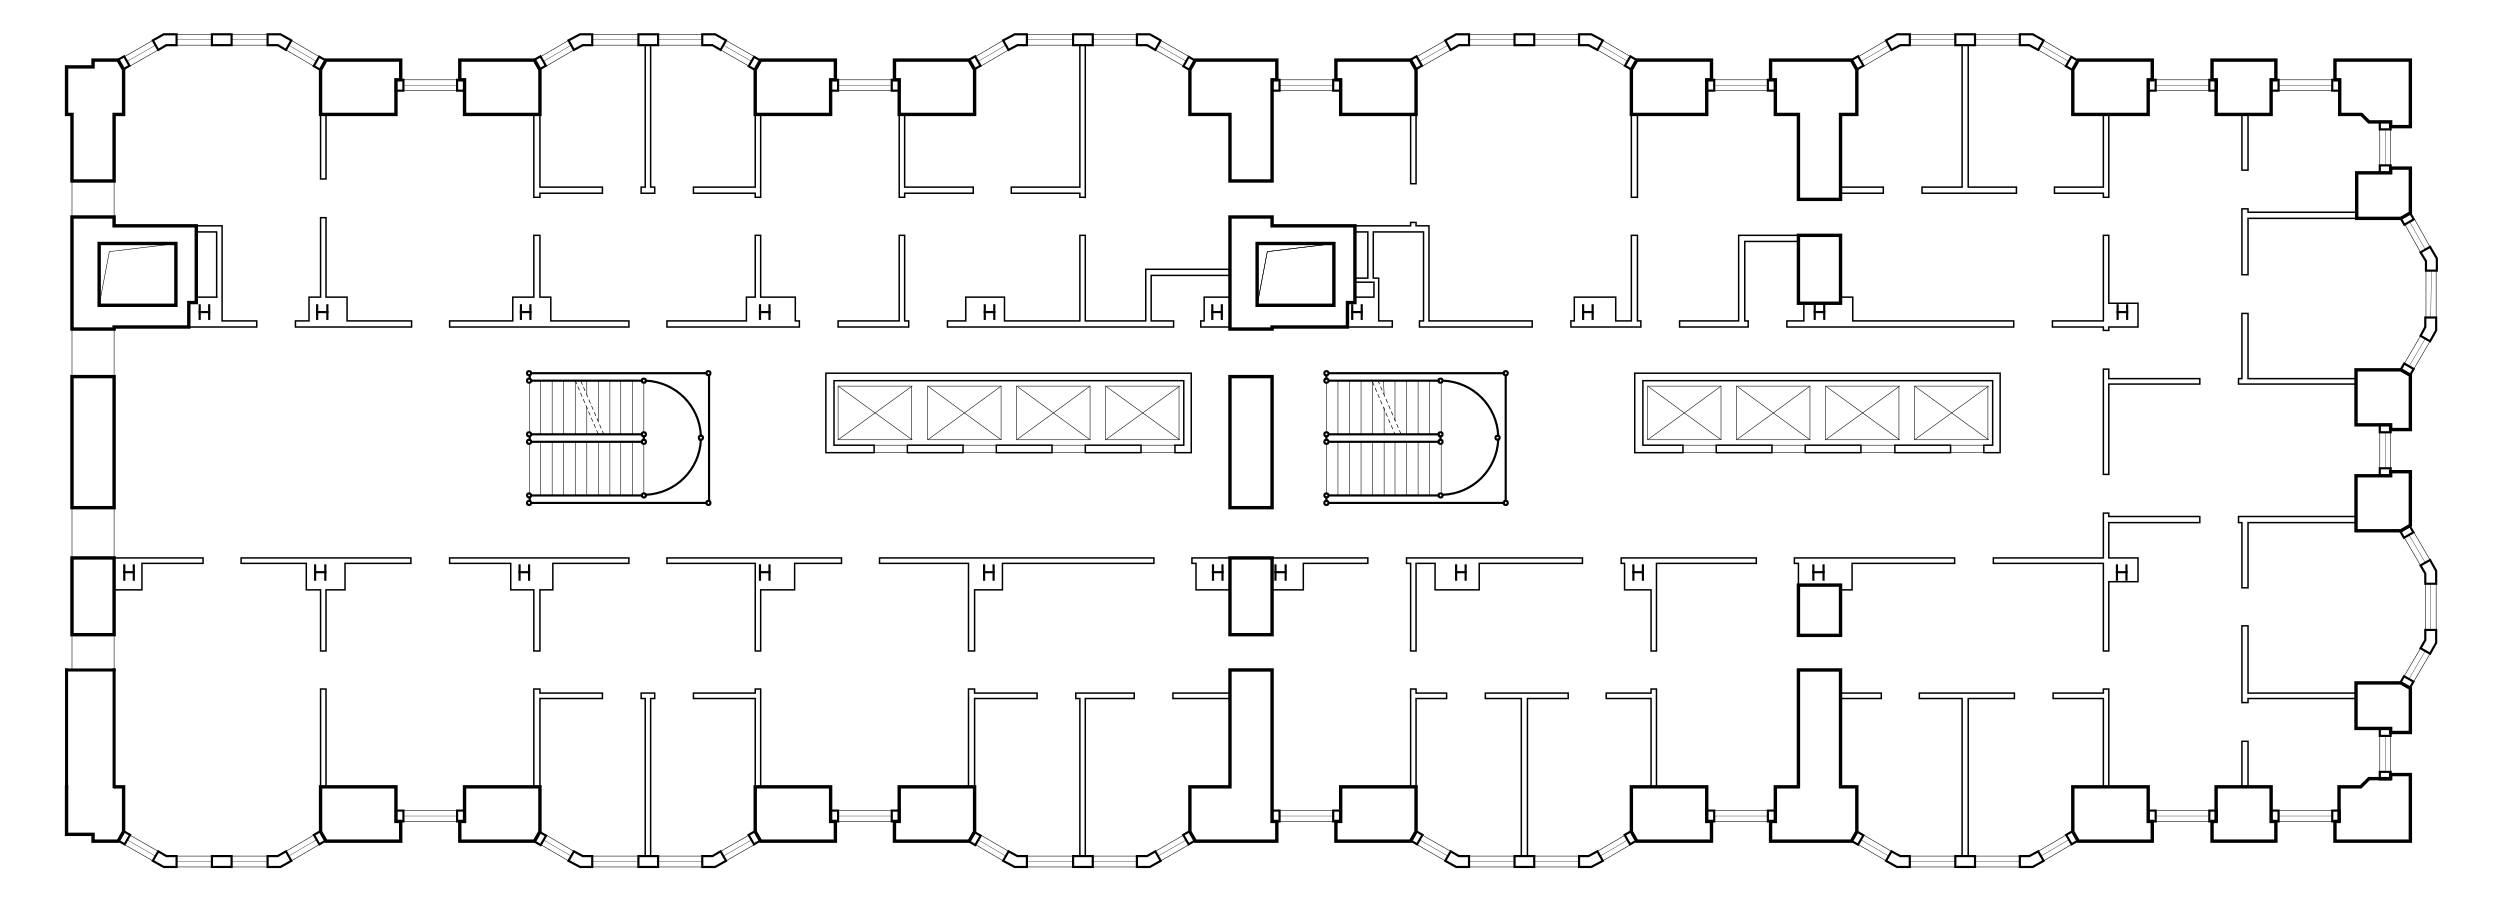 <?xml version="1.0" encoding="utf-8"?>
<!-- Generator: Adobe Illustrator 22.0.1, SVG Export Plug-In . SVG Version: 6.00 Build 0)  -->
<svg version="1.1" id="Calque_1" xmlns="http://www.w3.org/2000/svg" xmlns:xlink="http://www.w3.org/1999/xlink" x="0px" y="0px"
	 viewBox="0 0 736.2 264.9" style="enable-background:new 0 0 736.2 264.9;" xml:space="preserve">
<style type="text/css">
	.st0{display:none;}
	.st1{display:inline;}
	.st2{fill:none;}
	.st3{fill:none;stroke:#000000;stroke-width:0.2;stroke-linecap:square;stroke-miterlimit:10;stroke-dasharray:1,1;}
	.st4{fill:none;stroke:#000000;stroke-width:0.1;stroke-linecap:square;stroke-miterlimit:10;}
	.st5{fill:none;stroke:#000000;stroke-width:0.16;stroke-linecap:square;stroke-miterlimit:10;}
	.st6{fill:none;stroke:#000000;stroke-width:0.44;stroke-linecap:square;stroke-miterlimit:10;}
	.st7{fill:none;stroke:#000000;stroke-width:0.64;stroke-linecap:square;stroke-miterlimit:10;}
	.st8{fill:none;stroke:#000000;stroke-width:0.9;stroke-linecap:square;stroke-miterlimit:10;}
	.st9{fill:none;stroke:#000000;stroke-linecap:square;stroke-miterlimit:10;}
</style>
<g id="Calque_1_1_">
</g>
<g id="INFOS_x24_A4" class="st0">
	<g id="POLYLINE_2033_" class="st1">
		<rect x="74.3" y="-285.9" class="st2" width="595.3" height="841.9"/>
	</g>
</g>
<g id="PLAN_x24_FOND">
</g>
<g id="PLAN_x24_POINTILLE">
	<g id="POLYLINE_3611_">
		<line class="st3" x1="404.2" y1="112.5" x2="410.8" y2="127.9"/>
	</g>
	<g id="POLYLINE_3610_">
		<line class="st3" x1="169.4" y1="112.1" x2="176.2" y2="127.9"/>
	</g>
	<g id="POLYLINE_3609_">
		<line class="st3" x1="177.8" y1="127.9" x2="171" y2="112.1"/>
	</g>
	<g id="POLYLINE_3608_">
		<line class="st3" x1="405.8" y1="112.1" x2="412.6" y2="127.9"/>
	</g>
</g>
<g id="PLAN_x24_VITRAGE">
	<g id="POLYLINE_2336_">
		<line class="st4" x1="221.4" y1="18.1" x2="213" y2="13.3"/>
	</g>
	<g id="POLYLINE_2335_">
		<line class="st4" x1="206.8" y1="11.7" x2="193.8" y2="11.7"/>
	</g>
	<g id="POLYLINE_2334_">
		<line class="st4" x1="188" y1="11.7" x2="174.4" y2="11.7"/>
	</g>
	<g id="POLYLINE_2333_">
		<line class="st4" x1="168.2" y1="13.3" x2="160" y2="18.1"/>
	</g>
	<g id="POLYLINE_2332_">
		<line class="st4" x1="296.2" y1="13.3" x2="288" y2="18.1"/>
	</g>
	<g id="POLYLINE_2331_">
		<line class="st4" x1="316" y1="11.7" x2="302.4" y2="11.7"/>
	</g>
	<g id="POLYLINE_2330_">
		<line class="st4" x1="334.8" y1="11.7" x2="321.8" y2="11.7"/>
	</g>
	<g id="POLYLINE_2329_">
		<line class="st4" x1="349.4" y1="18.1" x2="341" y2="13.3"/>
	</g>
	<g id="POLYLINE_2328_">
		<line class="st4" x1="426.4" y1="13.3" x2="418" y2="18.1"/>
	</g>
	<g id="POLYLINE_2327_">
		<line class="st4" x1="446" y1="11.7" x2="432.6" y2="11.7"/>
	</g>
	<g id="POLYLINE_2326_">
		<line class="st4" x1="465" y1="11.7" x2="451.8" y2="11.7"/>
	</g>
	<g id="POLYLINE_2325_">
		<line class="st4" x1="479.4" y1="18.1" x2="471.2" y2="13.3"/>
	</g>
	<g id="POLYLINE_2324_">
		<line class="st4" x1="556.2" y1="13.3" x2="548" y2="18.1"/>
	</g>
	<g id="POLYLINE_2323_">
		<line class="st4" x1="575.8" y1="11.7" x2="562.4" y2="11.7"/>
	</g>
	<g id="POLYLINE_2322_">
		<line class="st4" x1="594.8" y1="11.7" x2="581.6" y2="11.7"/>
	</g>
	<g id="POLYLINE_2321_">
		<line class="st4" x1="609.2" y1="18.1" x2="601" y2="13.3"/>
	</g>
	<g id="POLYLINE_2320_">
		<line class="st4" x1="213" y1="252.1" x2="221.4" y2="247.3"/>
	</g>
	<g id="POLYLINE_2319_">
		<line class="st4" x1="193.4" y1="253.7" x2="206.8" y2="253.7"/>
	</g>
	<g id="POLYLINE_2318_">
		<line class="st4" x1="174.4" y1="253.7" x2="187.6" y2="253.7"/>
	</g>
	<g id="POLYLINE_2317_">
		<line class="st4" x1="160" y1="247.3" x2="168.2" y2="252.1"/>
	</g>
	<g id="POLYLINE_2316_">
		<line class="st4" x1="341" y1="252.1" x2="349.4" y2="247.3"/>
	</g>
	<g id="POLYLINE_2315_">
		<line class="st4" x1="321.4" y1="253.7" x2="334.8" y2="253.7"/>
	</g>
	<g id="POLYLINE_2314_">
		<line class="st4" x1="302.4" y1="253.7" x2="315.6" y2="253.7"/>
	</g>
	<g id="POLYLINE_2313_">
		<line class="st4" x1="288" y1="247.3" x2="296.2" y2="252.1"/>
	</g>
	<g id="POLYLINE_2312_">
		<line class="st4" x1="471.2" y1="252.1" x2="479.4" y2="247.3"/>
	</g>
	<g id="POLYLINE_2311_">
		<line class="st4" x1="451.4" y1="253.7" x2="465" y2="253.7"/>
	</g>
	<g id="POLYLINE_2310_">
		<line class="st4" x1="432.6" y1="253.7" x2="445.6" y2="253.7"/>
	</g>
	<g id="POLYLINE_2309_">
		<line class="st4" x1="418" y1="247.3" x2="426.4" y2="252.1"/>
	</g>
	<g id="POLYLINE_2308_">
		<line class="st4" x1="601" y1="252.1" x2="609.2" y2="247.3"/>
	</g>
	<g id="POLYLINE_2307_">
		<line class="st4" x1="581.4" y1="253.7" x2="594.8" y2="253.7"/>
	</g>
	<g id="POLYLINE_2306_">
		<line class="st4" x1="562.4" y1="253.7" x2="575.6" y2="253.7"/>
	</g>
	<g id="POLYLINE_2305_">
		<line class="st4" x1="548" y1="247.3" x2="556.2" y2="252.1"/>
	</g>
	<g id="POLYLINE_2304_">
		<line class="st4" x1="37.4" y1="247.3" x2="45.8" y2="252.1"/>
	</g>
	<g id="POLYLINE_2303_">
		<line class="st4" x1="52" y1="253.7" x2="62.4" y2="253.7"/>
	</g>
	<g id="POLYLINE_2302_">
		<line class="st4" x1="68.2" y1="253.7" x2="78.8" y2="253.7"/>
	</g>
	<g id="POLYLINE_2301_">
		<line class="st4" x1="85" y1="252.1" x2="93.2" y2="247.3"/>
	</g>
	<g id="POLYLINE_2300_">
		<line class="st4" x1="134.6" y1="240.3" x2="118.8" y2="240.3"/>
	</g>
	<g id="POLYLINE_2299_">
		<line class="st4" x1="134.6" y1="25.1" x2="118.8" y2="25.1"/>
	</g>
	<g id="POLYLINE_2298_">
		<line class="st4" x1="93.2" y1="18.1" x2="85" y2="13.3"/>
	</g>
	<g id="POLYLINE_2297_">
		<line class="st4" x1="78.8" y1="11.7" x2="68.2" y2="11.7"/>
	</g>
	<g id="POLYLINE_2296_">
		<line class="st4" x1="62.4" y1="11.7" x2="52" y2="11.7"/>
	</g>
	<g id="POLYLINE_2295_">
		<line class="st4" x1="45.8" y1="13.3" x2="37.4" y2="18.1"/>
	</g>
	<g id="POLYLINE_2294_">
		<line class="st4" x1="262.6" y1="240.3" x2="246.8" y2="240.3"/>
	</g>
	<g id="POLYLINE_2293_">
		<line class="st4" x1="392.6" y1="240.3" x2="376.8" y2="240.3"/>
	</g>
	<g id="POLYLINE_2292_">
		<line class="st4" x1="520.6" y1="240.3" x2="504.8" y2="240.3"/>
	</g>
	<g id="POLYLINE_2291_">
		<line class="st4" x1="650.6" y1="240.3" x2="634.6" y2="240.3"/>
	</g>
	<g id="POLYLINE_2290_">
		<line class="st4" x1="686.8" y1="240.3" x2="671" y2="240.3"/>
	</g>
	<g id="POLYLINE_2289_">
		<line class="st4" x1="702.4" y1="227.3" x2="702.4" y2="216.5"/>
	</g>
	<g id="POLYLINE_2288_">
		<line class="st4" x1="714.2" y1="191.7" x2="709.4" y2="199.9"/>
	</g>
	<g id="POLYLINE_2287_">
		<line class="st4" x1="715.8" y1="185.5" x2="715.8" y2="171.9"/>
	</g>
	<g id="POLYLINE_2286_">
		<line class="st4" x1="714.2" y1="165.7" x2="709.4" y2="157.5"/>
	</g>
	<g id="POLYLINE_2285_">
		<line class="st4" x1="702.4" y1="137.9" x2="702.4" y2="127.3"/>
	</g>
	<g id="POLYLINE_2284_">
		<line class="st4" x1="714.2" y1="99.7" x2="709.4" y2="107.9"/>
	</g>
	<g id="POLYLINE_2283_">
		<line class="st4" x1="715.8" y1="93.5" x2="716" y2="79.7"/>
	</g>
	<g id="POLYLINE_2282_">
		<line class="st4" x1="714.2" y1="73.5" x2="709.6" y2="65.3"/>
	</g>
	<g id="POLYLINE_2281_">
		<line class="st4" x1="702.4" y1="48.7" x2="702.4" y2="38.1"/>
	</g>
	<g id="POLYLINE_2280_">
		<line class="st4" x1="686.8" y1="25.1" x2="671" y2="25.1"/>
	</g>
	<g id="POLYLINE_2279_">
		<line class="st4" x1="650.6" y1="25.1" x2="634.6" y2="25.1"/>
	</g>
	<g id="POLYLINE_2278_">
		<line class="st4" x1="520.6" y1="25.1" x2="504.8" y2="25.1"/>
	</g>
	<g id="POLYLINE_2277_">
		<line class="st4" x1="392.6" y1="25.1" x2="376.8" y2="25.1"/>
	</g>
	<g id="POLYLINE_2276_">
		<line class="st4" x1="262.6" y1="25.1" x2="246.8" y2="25.1"/>
	</g>
</g>
<g id="PLAN_x24_MOBILIER">
</g>
<g id="PLAN_x24_DETAIL">
	<g id="POLYLINE_2953_">
		<line class="st5" x1="172.8" y1="116.1" x2="172.8" y2="112.1"/>
	</g>
	<g id="POLYLINE_2952_">
		<line class="st5" x1="172.8" y1="112.1" x2="172.8" y2="112.3"/>
	</g>
	<g id="POLYLINE_2951_">
		<polyline class="st5" points="393,71.7 373.2,74.1 370.2,89.9 		"/>
	</g>
	<g id="POLYLINE_2950_">
		<polyline class="st5" points="370.2,89.9 373.2,74.1 393,71.7 		"/>
	</g>
	<g id="POLYLINE_2949_">
		<line class="st5" x1="176.2" y1="112.1" x2="176.2" y2="120.1"/>
	</g>
	<g id="POLYLINE_2948_">
		<line class="st5" x1="176.2" y1="120.1" x2="176.2" y2="123.9"/>
	</g>
	<g id="POLYLINE_2947_">
		<polyline class="st5" points="52,71.7 32.2,74.1 29.2,89.9 		"/>
	</g>
	<g id="LINE_241_">
		<line class="st5" x1="700.8" y1="216.5" x2="700.8" y2="227.3"/>
	</g>
	<g id="LINE_240_">
		<line class="st5" x1="704" y1="216.5" x2="704" y2="227.3"/>
	</g>
	<g id="POLYLINE_2946_">
		<line class="st5" x1="715.6" y1="192.5" x2="710.8" y2="200.7"/>
	</g>
	<g id="POLYLINE_2945_">
		<line class="st5" x1="712.8" y1="190.9" x2="708" y2="199.1"/>
	</g>
	<g id="LINE_239_">
		<line class="st5" x1="717.4" y1="185.5" x2="717.4" y2="171.9"/>
	</g>
	<g id="POLYLINE_2944_">
		<line class="st5" x1="715.6" y1="100.5" x2="710.8" y2="108.7"/>
	</g>
	<g id="POLYLINE_2943_">
		<line class="st5" x1="712.8" y1="98.9" x2="708" y2="107.1"/>
	</g>
	<g id="LINE_238_">
		<line class="st5" x1="704" y1="137.9" x2="704" y2="127.3"/>
	</g>
	<g id="LINE_237_">
		<line class="st5" x1="700.8" y1="137.9" x2="700.8" y2="127.3"/>
	</g>
	<g id="POLYLINE_2942_">
		<line class="st5" x1="712.8" y1="166.5" x2="708" y2="158.3"/>
	</g>
	<g id="POLYLINE_2941_">
		<line class="st5" x1="715.6" y1="164.9" x2="710.8" y2="156.7"/>
	</g>
	<g id="LINE_236_">
		<line class="st5" x1="717.4" y1="93.5" x2="717.4" y2="79.7"/>
	</g>
	<g id="LINE_235_">
		<line class="st5" x1="704" y1="48.7" x2="704" y2="38.1"/>
	</g>
	<g id="LINE_234_">
		<line class="st5" x1="700.8" y1="48.7" x2="700.8" y2="38.1"/>
	</g>
	<g id="POLYLINE_2940_">
		<line class="st5" x1="134.6" y1="23.5" x2="118.8" y2="23.5"/>
	</g>
	<g id="POLYLINE_2939_">
		<line class="st5" x1="134.6" y1="26.7" x2="118.8" y2="26.7"/>
	</g>
	<g id="POLYLINE_2938_">
		<line class="st5" x1="78.8" y1="13.3" x2="68.2" y2="13.3"/>
	</g>
	<g id="POLYLINE_2937_">
		<line class="st5" x1="78.8" y1="10.1" x2="68.2" y2="10.1"/>
	</g>
	<g id="POLYLINE_2936_">
		<line class="st5" x1="62.4" y1="10.1" x2="52" y2="10.1"/>
	</g>
	<g id="POLYLINE_2935_">
		<line class="st5" x1="62.4" y1="13.3" x2="52" y2="13.3"/>
	</g>
	<g id="POLYLINE_2934_">
		<line class="st5" x1="46.6" y1="14.7" x2="38.2" y2="19.5"/>
	</g>
	<g id="POLYLINE_2933_">
		<line class="st5" x1="45" y1="11.9" x2="36.6" y2="16.7"/>
	</g>
	<g id="POLYLINE_2932_">
		<line class="st5" x1="85.8" y1="11.9" x2="94" y2="16.7"/>
	</g>
	<g id="POLYLINE_2931_">
		<line class="st5" x1="84.2" y1="14.7" x2="92.4" y2="19.5"/>
	</g>
	<g id="POLYLINE_2930_">
		<line class="st5" x1="167.4" y1="11.9" x2="159.2" y2="16.7"/>
	</g>
	<g id="POLYLINE_2929_">
		<line class="st5" x1="169" y1="14.7" x2="160.8" y2="19.5"/>
	</g>
	<g id="POLYLINE_2928_">
		<line class="st5" x1="213.8" y1="11.9" x2="222.2" y2="16.7"/>
	</g>
	<g id="POLYLINE_2927_">
		<line class="st5" x1="212.2" y1="14.7" x2="220.6" y2="19.5"/>
	</g>
	<g id="POLYLINE_2926_">
		<line class="st5" x1="262.6" y1="26.7" x2="246.8" y2="26.7"/>
	</g>
	<g id="POLYLINE_2925_">
		<line class="st5" x1="262.6" y1="23.5" x2="246.8" y2="23.5"/>
	</g>
	<g id="LINE_233_">
		<line class="st5" x1="188" y1="13.3" x2="174.4" y2="13.3"/>
	</g>
	<g id="LINE_232_">
		<line class="st5" x1="188" y1="10.1" x2="174.4" y2="10.1"/>
	</g>
	<g id="LINE_231_">
		<line class="st5" x1="206.8" y1="13.3" x2="193.8" y2="13.3"/>
	</g>
	<g id="LINE_230_">
		<line class="st5" x1="206.8" y1="10.1" x2="193.8" y2="10.1"/>
	</g>
	<g id="LINE_225_">
		<line class="st5" x1="334.8" y1="10.1" x2="321.8" y2="10.1"/>
	</g>
	<g id="LINE_224_">
		<line class="st5" x1="334.8" y1="13.3" x2="321.8" y2="13.3"/>
	</g>
	<g id="LINE_220_">
		<line class="st5" x1="316" y1="10.1" x2="302.4" y2="10.1"/>
	</g>
	<g id="LINE_219_">
		<line class="st5" x1="316" y1="13.3" x2="302.4" y2="13.3"/>
	</g>
	<g id="POLYLINE_2924_">
		<line class="st5" x1="340.2" y1="14.7" x2="348.6" y2="19.5"/>
	</g>
	<g id="POLYLINE_2923_">
		<line class="st5" x1="341.8" y1="11.9" x2="350.2" y2="16.7"/>
	</g>
	<g id="POLYLINE_2922_">
		<line class="st5" x1="297" y1="14.7" x2="288.8" y2="19.5"/>
	</g>
	<g id="POLYLINE_2921_">
		<line class="st5" x1="295.4" y1="11.9" x2="287.2" y2="16.7"/>
	</g>
	<g id="POLYLINE_2920_">
		<line class="st5" x1="392.6" y1="26.7" x2="376.8" y2="26.7"/>
	</g>
	<g id="POLYLINE_2919_">
		<line class="st5" x1="392.6" y1="23.5" x2="376.8" y2="23.5"/>
	</g>
	<g id="POLYLINE_2918_">
		<line class="st5" x1="425.6" y1="11.9" x2="417.2" y2="16.7"/>
	</g>
	<g id="POLYLINE_2917_">
		<line class="st5" x1="427.2" y1="14.7" x2="418.8" y2="19.5"/>
	</g>
	<g id="POLYLINE_2916_">
		<line class="st5" x1="472" y1="11.9" x2="480.2" y2="16.7"/>
	</g>
	<g id="LINE_216_">
		<line class="st5" x1="446" y1="13.3" x2="432.6" y2="13.3"/>
	</g>
	<g id="LINE_215_">
		<line class="st5" x1="446" y1="10.1" x2="432.6" y2="10.1"/>
	</g>
	<g id="LINE_211_">
		<line class="st5" x1="465" y1="13.3" x2="451.8" y2="13.3"/>
	</g>
	<g id="LINE_210_">
		<line class="st5" x1="465" y1="10.1" x2="451.8" y2="10.1"/>
	</g>
	<g id="POLYLINE_2915_">
		<line class="st5" x1="520.6" y1="23.5" x2="504.8" y2="23.5"/>
	</g>
	<g id="POLYLINE_2914_">
		<line class="st5" x1="520.6" y1="26.7" x2="504.8" y2="26.7"/>
	</g>
	<g id="POLYLINE_2913_">
		<line class="st5" x1="650.6" y1="26.7" x2="634.6" y2="26.7"/>
	</g>
	<g id="POLYLINE_2912_">
		<line class="st5" x1="650.6" y1="23.5" x2="634.6" y2="23.5"/>
	</g>
	<g id="LINE_205_">
		<line class="st5" x1="594.8" y1="10.1" x2="581.6" y2="10.1"/>
	</g>
	<g id="LINE_204_">
		<line class="st5" x1="594.8" y1="13.3" x2="581.6" y2="13.3"/>
	</g>
	<g id="LINE_201_">
		<line class="st5" x1="575.8" y1="10.1" x2="562.4" y2="10.1"/>
	</g>
	<g id="LINE_200_">
		<line class="st5" x1="575.8" y1="13.3" x2="562.4" y2="13.3"/>
	</g>
	<g id="POLYLINE_2911_">
		<line class="st5" x1="600.2" y1="14.7" x2="608.4" y2="19.5"/>
	</g>
	<g id="POLYLINE_2910_">
		<line class="st5" x1="601.8" y1="11.9" x2="610" y2="16.7"/>
	</g>
	<g id="POLYLINE_2909_">
		<line class="st5" x1="557" y1="14.7" x2="548.8" y2="19.5"/>
	</g>
	<g id="POLYLINE_2908_">
		<line class="st5" x1="555.4" y1="11.9" x2="547.2" y2="16.7"/>
	</g>
	<g id="POLYLINE_2907_">
		<line class="st5" x1="686.8" y1="23.5" x2="671" y2="23.5"/>
	</g>
	<g id="POLYLINE_2906_">
		<line class="st5" x1="686.8" y1="26.7" x2="671" y2="26.7"/>
	</g>
	<g id="POLYLINE_2905_">
		<line class="st5" x1="712.8" y1="74.3" x2="708.2" y2="66.1"/>
	</g>
	<g id="POLYLINE_2904_">
		<line class="st5" x1="715.6" y1="72.7" x2="711" y2="64.5"/>
	</g>
	<g id="POLYLINE_2903_">
		<line class="st5" x1="686.8" y1="238.7" x2="671" y2="238.7"/>
	</g>
	<g id="POLYLINE_2902_">
		<line class="st5" x1="686.8" y1="241.9" x2="671" y2="241.9"/>
	</g>
	<g id="POLYLINE_2901_">
		<line class="st5" x1="555.4" y1="253.5" x2="547.2" y2="248.7"/>
	</g>
	<g id="POLYLINE_2900_">
		<line class="st5" x1="557" y1="250.7" x2="548.8" y2="245.9"/>
	</g>
	<g id="POLYLINE_2899_">
		<line class="st5" x1="601.8" y1="253.5" x2="610" y2="248.7"/>
	</g>
	<g id="POLYLINE_2898_">
		<line class="st5" x1="600.2" y1="250.7" x2="608.4" y2="245.9"/>
	</g>
	<g id="LINE_138_">
		<line class="st5" x1="575.8" y1="252.1" x2="562.4" y2="252.1"/>
	</g>
	<g id="LINE_139_">
		<line class="st5" x1="575.8" y1="255.3" x2="562.4" y2="255.3"/>
	</g>
	<g id="LINE_137_">
		<line class="st5" x1="594.8" y1="252.1" x2="581.6" y2="252.1"/>
	</g>
	<g id="LINE_136_">
		<line class="st5" x1="594.8" y1="255.3" x2="581.6" y2="255.3"/>
	</g>
	<g id="POLYLINE_2897_">
		<line class="st5" x1="650.6" y1="241.9" x2="634.6" y2="241.9"/>
	</g>
	<g id="POLYLINE_2896_">
		<line class="st5" x1="650.6" y1="238.7" x2="634.6" y2="238.7"/>
	</g>
	<g id="POLYLINE_2895_">
		<line class="st5" x1="520.6" y1="238.7" x2="504.8" y2="238.7"/>
	</g>
	<g id="POLYLINE_2894_">
		<line class="st5" x1="520.6" y1="241.9" x2="504.8" y2="241.9"/>
	</g>
	<g id="LINE_135_">
		<line class="st5" x1="465" y1="255.3" x2="451.8" y2="255.3"/>
	</g>
	<g id="LINE_143_">
		<line class="st5" x1="465" y1="252.1" x2="451.8" y2="252.1"/>
	</g>
	<g id="LINE_144_">
		<line class="st5" x1="446" y1="255.3" x2="432.6" y2="255.3"/>
	</g>
	<g id="LINE_145_">
		<line class="st5" x1="446" y1="252.1" x2="432.6" y2="252.1"/>
	</g>
	<g id="POLYLINE_2893_">
		<line class="st5" x1="470.4" y1="250.7" x2="478.6" y2="245.9"/>
	</g>
	<g id="POLYLINE_2892_">
		<line class="st5" x1="472" y1="253.5" x2="480.2" y2="248.7"/>
	</g>
	<g id="POLYLINE_2891_">
		<line class="st5" x1="427.2" y1="250.7" x2="418.8" y2="245.9"/>
	</g>
	<g id="POLYLINE_2890_">
		<line class="st5" x1="425.6" y1="253.5" x2="417.2" y2="248.7"/>
	</g>
	<g id="POLYLINE_2889_">
		<line class="st5" x1="392.6" y1="241.9" x2="376.8" y2="241.9"/>
	</g>
	<g id="POLYLINE_2888_">
		<line class="st5" x1="392.6" y1="238.7" x2="376.8" y2="238.7"/>
	</g>
	<g id="POLYLINE_2887_">
		<line class="st5" x1="295.4" y1="253.5" x2="287.2" y2="248.7"/>
	</g>
	<g id="POLYLINE_2886_">
		<line class="st5" x1="297" y1="250.7" x2="288.8" y2="245.9"/>
	</g>
	<g id="POLYLINE_2885_">
		<line class="st5" x1="341.8" y1="253.5" x2="350.2" y2="248.7"/>
	</g>
	<g id="POLYLINE_2884_">
		<line class="st5" x1="340.2" y1="250.7" x2="348.6" y2="245.9"/>
	</g>
	<g id="LINE_146_">
		<line class="st5" x1="316" y1="252.1" x2="302.4" y2="252.1"/>
	</g>
	<g id="LINE_147_">
		<line class="st5" x1="316" y1="255.3" x2="302.4" y2="255.3"/>
	</g>
	<g id="LINE_148_">
		<line class="st5" x1="334.8" y1="252.1" x2="321.8" y2="252.1"/>
	</g>
	<g id="LINE_149_">
		<line class="st5" x1="334.8" y1="255.3" x2="321.8" y2="255.3"/>
	</g>
	<g id="LINE_150_">
		<line class="st5" x1="206.8" y1="255.3" x2="193.8" y2="255.3"/>
	</g>
	<g id="LINE_151_">
		<line class="st5" x1="206.8" y1="252.1" x2="193.8" y2="252.1"/>
	</g>
	<g id="LINE_134_">
		<line class="st5" x1="188" y1="255.3" x2="174.4" y2="255.3"/>
	</g>
	<g id="LINE_153_">
		<line class="st5" x1="188" y1="252.1" x2="174.4" y2="252.1"/>
	</g>
	<g id="POLYLINE_2883_">
		<line class="st5" x1="262.6" y1="241.9" x2="246.8" y2="241.9"/>
	</g>
	<g id="POLYLINE_2882_">
		<line class="st5" x1="262.6" y1="238.7" x2="246.8" y2="238.7"/>
	</g>
	<g id="POLYLINE_2881_">
		<line class="st5" x1="212.2" y1="250.7" x2="220.6" y2="245.9"/>
	</g>
	<g id="POLYLINE_2880_">
		<line class="st5" x1="213.8" y1="253.5" x2="222.2" y2="248.7"/>
	</g>
	<g id="POLYLINE_2879_">
		<line class="st5" x1="169" y1="250.7" x2="160.8" y2="245.9"/>
	</g>
	<g id="POLYLINE_2878_">
		<line class="st5" x1="167.4" y1="253.5" x2="159.2" y2="248.7"/>
	</g>
	<g id="POLYLINE_2877_">
		<line class="st5" x1="84.2" y1="250.7" x2="92.4" y2="245.9"/>
	</g>
	<g id="POLYLINE_2876_">
		<line class="st5" x1="85.8" y1="253.5" x2="94" y2="248.7"/>
	</g>
	<g id="POLYLINE_2875_">
		<line class="st5" x1="45" y1="253.5" x2="36.6" y2="248.7"/>
	</g>
	<g id="POLYLINE_2874_">
		<line class="st5" x1="46.6" y1="250.7" x2="38.2" y2="245.9"/>
	</g>
	<g id="POLYLINE_2873_">
		<line class="st5" x1="62.4" y1="252.1" x2="52" y2="252.1"/>
	</g>
	<g id="POLYLINE_2872_">
		<line class="st5" x1="62.4" y1="255.3" x2="52" y2="255.3"/>
	</g>
	<g id="POLYLINE_2871_">
		<line class="st5" x1="78.8" y1="255.3" x2="68.2" y2="255.3"/>
	</g>
	<g id="POLYLINE_2870_">
		<line class="st5" x1="78.8" y1="252.1" x2="68.2" y2="252.1"/>
	</g>
	<g id="POLYLINE_2869_">
		<line class="st5" x1="134.6" y1="238.7" x2="118.8" y2="238.7"/>
	</g>
	<g id="POLYLINE_2868_">
		<line class="st5" x1="134.6" y1="241.9" x2="118.8" y2="241.9"/>
	</g>
	<g id="POLYLINE_2867_">
		<line class="st5" x1="156" y1="112.9" x2="156" y2="127.1"/>
	</g>
	<g id="POLYLINE_2866_">
		<line class="st5" x1="156" y1="130.9" x2="156" y2="145.7"/>
	</g>
	<g id="POLYLINE_2865_">
		<line class="st5" x1="189.6" y1="112.9" x2="189.6" y2="127.1"/>
	</g>
	<g id="POLYLINE_2864_">
		<line class="st5" x1="189.6" y1="130.7" x2="189.6" y2="145.1"/>
	</g>
	<g id="POLYLINE_2863_">
		<line class="st5" x1="186.2" y1="112.1" x2="186.2" y2="127.9"/>
	</g>
	<g id="POLYLINE_2862_">
		<line class="st5" x1="186.2" y1="130.1" x2="186.2" y2="145.9"/>
	</g>
	<g id="POLYLINE_2861_">
		<line class="st5" x1="182.8" y1="112.1" x2="182.8" y2="127.9"/>
	</g>
	<g id="POLYLINE_2860_">
		<line class="st5" x1="182.8" y1="130.1" x2="182.8" y2="145.9"/>
	</g>
	<g id="POLYLINE_2859_">
		<line class="st5" x1="179.6" y1="112.1" x2="179.6" y2="127.9"/>
	</g>
	<g id="POLYLINE_2858_">
		<line class="st5" x1="179.6" y1="130.1" x2="179.6" y2="145.9"/>
	</g>
	<g id="POLYLINE_2857_">
		<line class="st5" x1="176.2" y1="130.1" x2="176.2" y2="145.9"/>
	</g>
	<g id="POLYLINE_2856_">
		<line class="st5" x1="172.8" y1="130.1" x2="172.8" y2="145.9"/>
	</g>
	<g id="POLYLINE_2855_">
		<line class="st5" x1="169.4" y1="112.5" x2="169.4" y2="127.9"/>
	</g>
	<g id="POLYLINE_2854_">
		<line class="st5" x1="169.4" y1="130.1" x2="169.4" y2="145.9"/>
	</g>
	<g id="POLYLINE_2853_">
		<line class="st5" x1="166" y1="112.1" x2="166" y2="127.9"/>
	</g>
	<g id="POLYLINE_2852_">
		<line class="st5" x1="166" y1="130.1" x2="166" y2="145.9"/>
	</g>
	<g id="POLYLINE_2851_">
		<line class="st5" x1="162.6" y1="112.1" x2="162.6" y2="127.9"/>
	</g>
	<g id="POLYLINE_2850_">
		<line class="st5" x1="162.6" y1="130.1" x2="162.6" y2="145.9"/>
	</g>
	<g id="POLYLINE_2849_">
		<line class="st5" x1="159.2" y1="112.1" x2="159.2" y2="127.9"/>
	</g>
	<g id="POLYLINE_2848_">
		<line class="st5" x1="159.2" y1="130.1" x2="159.2" y2="145.9"/>
	</g>
	<g id="POLYLINE_2847_">
		<line class="st5" x1="394" y1="130.1" x2="394" y2="145.9"/>
	</g>
	<g id="POLYLINE_2846_">
		<line class="st5" x1="394" y1="112.1" x2="394" y2="127.9"/>
	</g>
	<g id="POLYLINE_2845_">
		<line class="st5" x1="397.4" y1="130.1" x2="397.4" y2="145.9"/>
	</g>
	<g id="POLYLINE_2844_">
		<line class="st5" x1="397.4" y1="112.1" x2="397.4" y2="127.9"/>
	</g>
	<g id="POLYLINE_2843_">
		<line class="st5" x1="400.8" y1="130.1" x2="400.8" y2="145.9"/>
	</g>
	<g id="POLYLINE_2842_">
		<line class="st5" x1="400.8" y1="112.1" x2="400.8" y2="127.9"/>
	</g>
	<g id="POLYLINE_2841_">
		<line class="st5" x1="404.2" y1="130.1" x2="404.2" y2="145.9"/>
	</g>
	<g id="POLYLINE_2840_">
		<line class="st5" x1="404.2" y1="112.5" x2="404.2" y2="127.9"/>
	</g>
	<g id="POLYLINE_2839_">
		<line class="st5" x1="407.6" y1="130.1" x2="407.6" y2="145.9"/>
	</g>
	<g id="POLYLINE_2838_">
		<line class="st5" x1="410.8" y1="130.1" x2="410.8" y2="145.9"/>
	</g>
	<g id="POLYLINE_2837_">
		<line class="st5" x1="414.2" y1="130.1" x2="414.2" y2="145.9"/>
	</g>
	<g id="POLYLINE_2836_">
		<line class="st5" x1="414.2" y1="112.1" x2="414.2" y2="127.9"/>
	</g>
	<g id="POLYLINE_2835_">
		<line class="st5" x1="417.6" y1="130.1" x2="417.6" y2="145.9"/>
	</g>
	<g id="POLYLINE_2834_">
		<line class="st5" x1="417.6" y1="112.1" x2="417.6" y2="127.9"/>
	</g>
	<g id="POLYLINE_2833_">
		<line class="st5" x1="421" y1="130.1" x2="421" y2="145.9"/>
	</g>
	<g id="POLYLINE_2832_">
		<line class="st5" x1="421" y1="112.1" x2="421" y2="127.9"/>
	</g>
	<g id="POLYLINE_2831_">
		<line class="st5" x1="424.4" y1="130.7" x2="424.4" y2="145.1"/>
	</g>
	<g id="POLYLINE_2830_">
		<line class="st5" x1="424.4" y1="112.9" x2="424.4" y2="127.1"/>
	</g>
	<g id="POLYLINE_2829_">
		<line class="st5" x1="390.6" y1="130.9" x2="390.6" y2="145.7"/>
	</g>
	<g id="POLYLINE_2828_">
		<line class="st5" x1="390.6" y1="112.9" x2="390.6" y2="127.1"/>
	</g>
	<g id="POLYLINE_2827_">
		<line class="st5" x1="470.4" y1="14.7" x2="478.6" y2="19.5"/>
	</g>
	<g id="LINE_133_">
		<line class="st5" x1="714.2" y1="185.5" x2="714.2" y2="171.9"/>
	</g>
	<g id="LINE_132_">
		<line class="st5" x1="714.4" y1="93.5" x2="714.4" y2="79.7"/>
	</g>
	<g id="POLYLINE_2826_">
		<rect x="246.8" y="113.7" class="st5" width="21.6" height="15.8"/>
	</g>
	<g id="POLYLINE_2825_">
		<line class="st5" x1="268.6" y1="129.5" x2="246.8" y2="113.7"/>
	</g>
	<g id="POLYLINE_2824_">
		<line class="st5" x1="268.6" y1="113.7" x2="246.8" y2="129.5"/>
	</g>
	<g id="POLYLINE_2823_">
		<line class="st5" x1="294.8" y1="113.7" x2="273.2" y2="129.5"/>
	</g>
	<g id="POLYLINE_2822_">
		<line class="st5" x1="294.8" y1="129.5" x2="273.2" y2="113.7"/>
	</g>
	<g id="POLYLINE_2821_">
		<rect x="273.2" y="113.7" class="st5" width="21.6" height="15.8"/>
	</g>
	<g id="POLYLINE_2820_">
		<rect x="299.4" y="113.7" class="st5" width="21.6" height="15.8"/>
	</g>
	<g id="POLYLINE_2819_">
		<line class="st5" x1="321" y1="129.5" x2="299.4" y2="113.7"/>
	</g>
	<g id="POLYLINE_2818_">
		<line class="st5" x1="321" y1="113.7" x2="299.4" y2="129.5"/>
	</g>
	<g id="POLYLINE_2817_">
		<rect x="325.6" y="113.7" class="st5" width="21.6" height="15.8"/>
	</g>
	<g id="POLYLINE_2816_">
		<line class="st5" x1="347.4" y1="129.5" x2="325.6" y2="113.7"/>
	</g>
	<g id="POLYLINE_2815_">
		<line class="st5" x1="347.4" y1="113.7" x2="325.6" y2="129.5"/>
	</g>
	<g id="POLYLINE_2814_">
		<line class="st5" x1="267.2" y1="133.3" x2="257.4" y2="133.3"/>
	</g>
	<g id="POLYLINE_2813_">
		<line class="st5" x1="267.2" y1="131.1" x2="257.4" y2="131.1"/>
	</g>
	<g id="POLYLINE_2812_">
		<line class="st5" x1="293.4" y1="131.1" x2="283.6" y2="131.1"/>
	</g>
	<g id="POLYLINE_2811_">
		<line class="st5" x1="293.4" y1="133.3" x2="283.6" y2="133.3"/>
	</g>
	<g id="POLYLINE_2810_">
		<line class="st5" x1="319.6" y1="131.1" x2="309.8" y2="131.1"/>
	</g>
	<g id="POLYLINE_2809_">
		<line class="st5" x1="319.6" y1="133.3" x2="309.8" y2="133.3"/>
	</g>
	<g id="POLYLINE_2808_">
		<line class="st5" x1="346" y1="131.1" x2="336" y2="131.1"/>
	</g>
	<g id="POLYLINE_2807_">
		<line class="st5" x1="346" y1="133.3" x2="336" y2="133.3"/>
	</g>
	<g id="POLYLINE_2806_">
		<line class="st5" x1="584.2" y1="133.3" x2="574.4" y2="133.3"/>
	</g>
	<g id="POLYLINE_2805_">
		<line class="st5" x1="584.2" y1="131.1" x2="574.4" y2="131.1"/>
	</g>
	<g id="POLYLINE_2804_">
		<line class="st5" x1="558" y1="133.3" x2="548" y2="133.3"/>
	</g>
	<g id="POLYLINE_2803_">
		<line class="st5" x1="558" y1="131.1" x2="548" y2="131.1"/>
	</g>
	<g id="POLYLINE_2802_">
		<line class="st5" x1="531.6" y1="133.3" x2="521.8" y2="133.3"/>
	</g>
	<g id="POLYLINE_2801_">
		<line class="st5" x1="531.6" y1="131.1" x2="521.8" y2="131.1"/>
	</g>
	<g id="POLYLINE_2800_">
		<line class="st5" x1="505.4" y1="131.1" x2="495.6" y2="131.1"/>
	</g>
	<g id="POLYLINE_2799_">
		<line class="st5" x1="505.4" y1="133.3" x2="495.6" y2="133.3"/>
	</g>
	<g id="POLYLINE_2798_">
		<line class="st5" x1="585.6" y1="113.7" x2="563.8" y2="129.5"/>
	</g>
	<g id="POLYLINE_2797_">
		<line class="st5" x1="585.6" y1="129.5" x2="563.8" y2="113.7"/>
	</g>
	<g id="POLYLINE_2796_">
		<rect x="563.8" y="113.7" class="st5" width="21.6" height="15.8"/>
	</g>
	<g id="POLYLINE_2795_">
		<line class="st5" x1="559.4" y1="113.7" x2="537.6" y2="129.5"/>
	</g>
	<g id="POLYLINE_2794_">
		<line class="st5" x1="559.4" y1="129.5" x2="537.6" y2="113.7"/>
	</g>
	<g id="POLYLINE_2793_">
		<rect x="537.6" y="113.7" class="st5" width="21.6" height="15.8"/>
	</g>
	<g id="POLYLINE_2746_">
		<rect x="511.4" y="113.7" class="st5" width="21.6" height="15.8"/>
	</g>
	<g id="POLYLINE_2745_">
		<line class="st5" x1="533" y1="129.5" x2="511.4" y2="113.7"/>
	</g>
	<g id="POLYLINE_2744_">
		<line class="st5" x1="533" y1="113.7" x2="511.4" y2="129.5"/>
	</g>
	<g id="POLYLINE_2401_">
		<line class="st5" x1="506.8" y1="113.7" x2="485.2" y2="129.5"/>
	</g>
	<g id="POLYLINE_2400_">
		<line class="st5" x1="506.8" y1="129.5" x2="485.2" y2="113.7"/>
	</g>
	<g id="POLYLINE_2354_">
		<rect x="485.2" y="113.7" class="st5" width="21.6" height="15.8"/>
	</g>
	<g id="POLYLINE_2353_">
		<line class="st5" x1="21.2" y1="53.3" x2="21.2" y2="63.9"/>
	</g>
	<g id="POLYLINE_2352_">
		<line class="st5" x1="21.2" y1="96.3" x2="21.2" y2="110.9"/>
	</g>
	<g id="POLYLINE_2350_">
		<line class="st5" x1="21.2" y1="149.5" x2="21.2" y2="164.3"/>
	</g>
	<g id="POLYLINE_2349_">
		<line class="st5" x1="21.2" y1="186.7" x2="21.2" y2="197.3"/>
	</g>
	<g id="POLYLINE_2348_">
		<line class="st5" x1="33.6" y1="164.3" x2="33.6" y2="149.5"/>
	</g>
	<g id="POLYLINE_2343_">
		<line class="st5" x1="33.6" y1="186.7" x2="33.6" y2="197.3"/>
	</g>
	<g id="POLYLINE_2342_">
		<line class="st5" x1="33.6" y1="110.9" x2="33.6" y2="96.9"/>
	</g>
	<g id="POLYLINE_2341_">
		<line class="st5" x1="33.6" y1="63.9" x2="33.6" y2="53.3"/>
	</g>
	<g id="POLYLINE_2340_">
		<line class="st5" x1="407.6" y1="120.1" x2="407.6" y2="127.9"/>
	</g>
	<g id="POLYLINE_2339_">
		<line class="st5" x1="172.8" y1="119.9" x2="172.8" y2="127.9"/>
	</g>
	<g id="POLYLINE_2338_">
		<line class="st5" x1="407.6" y1="116.1" x2="407.4" y2="112.1"/>
	</g>
	<g id="POLYLINE_2337_">
		<polyline class="st5" points="410.8,112.1 410.8,119.9 410.8,123.9 		"/>
	</g>
</g>
<g id="PLAN_x24_CLOISON_TRANSLUCIDE">
</g>
<g id="PLAN_x24_CLOISON_1.3">
</g>
<g id="PLAN_x24_CLOISON_1.2">
</g>
<g id="PLAN_x24_CLOISON_1.1">
	<g id="POLYLINE_2275_">
		<line class="st6" x1="57.8" y1="87.5" x2="63.8" y2="87.5"/>
	</g>
	<g id="POLYLINE_2274_">
		<polyline class="st6" points="63.8,87.5 63.8,68.3 57.8,68.3 		"/>
	</g>
	<g id="POLYLINE_2273_">
		<polyline class="st6" points="399,81.9 402.8,81.9 402.8,68.3 399,68.3 		"/>
	</g>
	<g id="POLYLINE_2272_">
		<polyline class="st6" points="399,87.5 404.6,87.5 404.6,83.5 404.6,83.1 399,83.1 		"/>
	</g>
	<g id="POLYLINE_2271_">
		<polyline class="st6" points="33.6,164.3 59.8,164.3 59.8,165.9 41.8,165.9 41.8,173.7 33.6,173.7 		"/>
	</g>
	<g id="POLYLINE_2270_">
		<polyline class="st6" points="529.6,172.3 529.6,165.9 528.4,165.9 528.4,164.3 575.6,164.3 575.6,165.9 545.4,165.9 545.4,173.7 
			542,173.7 		"/>
	</g>
	<g id="POLYLINE_2269_">
		<polygon class="st6" points="621,171.3 621,191.7 619.4,191.7 619.4,165.9 587,165.9 587,164.3 619.4,164.3 619.4,151.1 
			621,151.1 621,152.1 647.8,152.1 647.8,153.9 621,153.9 621,164.3 629.6,164.3 629.6,171.3 		"/>
	</g>
	<g id="POLYLINE_2268_">
		<polyline class="st6" points="577.8,252.1 577.8,205.7 565.2,205.7 565.2,204.1 593.2,204.1 593.2,205.7 579.6,205.7 579.6,252.1 
					"/>
	</g>
	<g id="POLYLINE_2267_">
		<polyline class="st6" points="619.4,231.7 619.4,205.7 604.6,205.7 604.6,204.1 619.4,204.1 619.4,202.9 621,202.9 621,231.7 		
			"/>
	</g>
	<g id="POLYLINE_2266_">
		<polyline class="st6" points="662,231.7 662,218.3 660.2,218.3 660.2,231.7 		"/>
	</g>
	<g id="POLYLINE_2265_">
		<polyline class="st6" points="693.8,205.7 662,205.7 662,206.9 660.2,206.9 660.2,184.3 662,184.3 662,204.1 693.8,204.1 		"/>
	</g>
	<g id="POLYLINE_2264_">
		<polyline class="st6" points="693.8,153.9 662,153.9 662,173.1 660.2,173.1 660.2,153.9 659.2,153.9 659.2,152.1 693.8,152.1 		
			"/>
	</g>
	<g id="POLYLINE_2263_">
		<polygon class="st6" points="647.8,111.5 647.8,113.1 621,113.1 621,139.7 619.4,139.7 619.4,108.7 621,108.7 621,111.5 		"/>
	</g>
	<g id="POLYLINE_2262_">
		<polyline class="st6" points="693.8,113.1 659.2,113.1 659.2,111.5 660.2,111.5 660.2,92.3 662,92.3 662,111.5 693.8,111.5 		"/>
	</g>
	<g id="POLYLINE_2261_">
		<polyline class="st6" points="694,64.3 662,64.3 662,80.9 660.2,80.9 660.2,61.5 662,61.5 662,62.5 694,62.5 		"/>
	</g>
	<g id="POLYLINE_2260_">
		<polygon class="st6" points="621,97.3 619.4,97.3 619.4,96.3 604.4,96.3 604.4,94.5 619.4,94.5 619.4,69.3 621,69.3 621,89.3 
			629.6,89.3 629.6,96.3 621,96.3 		"/>
	</g>
	<g id="POLYLINE_2259_">
		<polyline class="st6" points="531.2,89.3 531.2,94.5 529.6,94.5 526.2,94.5 526.2,96.3 529.6,96.3 542,96.3 593,96.3 593,94.5 
			545.6,94.5 545.6,87.5 542,87.5 		"/>
	</g>
	<g id="POLYLINE_2258_">
		<polyline class="st6" points="579.6,13.3 579.6,55.1 593.8,55.1 593.8,56.9 566,56.9 566,55.1 577.8,55.1 577.8,13.3 		"/>
	</g>
	<g id="POLYLINE_2257_">
		<polyline class="st6" points="542,55.1 554.6,55.1 554.6,56.9 542,56.9 		"/>
	</g>
	<g id="POLYLINE_2256_">
		<polyline class="st6" points="529.6,71.1 513.8,71.1 513.8,94.5 514.8,94.5 514.8,96.3 494.6,96.3 494.6,94.5 512,94.5 512,69.3 
			529.6,69.3 		"/>
	</g>
	<g id="POLYLINE_2255_">
		<polygon class="st6" points="482.2,94.5 483.2,94.5 483.2,96.3 462.6,96.3 462.6,94.5 463.6,94.5 463.6,87.5 475.8,87.5 
			475.8,94.5 480.4,94.5 480.4,69.3 482.2,69.3 		"/>
	</g>
	<g id="POLYLINE_2254_">
		<polyline class="st6" points="399,66.5 415.4,66.5 415.4,65.5 417,65.5 417,66.5 420.8,66.5 420.8,94.5 451.2,94.5 451.2,96.3 
			418,96.3 418,94.5 419.2,94.5 419.2,68.3 404.4,68.3 404.4,81.9 406,81.9 406,94.5 410,94.5 410,96.3 396.8,96.3 		"/>
	</g>
	<g id="POLYLINE_2253_">
		<polyline class="st6" points="482.2,33.7 482.2,58.1 480.4,58.1 480.4,33.7 		"/>
	</g>
	<g id="POLYLINE_2252_">
		<polyline class="st6" points="417,33.7 417,54.1 415.4,54.1 415.4,33.7 		"/>
	</g>
	<g id="POLYLINE_2251_">
		<polyline class="st6" points="362.2,96.3 353.6,96.3 353.6,94.5 354.6,94.5 354.6,87.5 362.2,87.5 		"/>
	</g>
	<g id="POLYLINE_2250_">
		<polyline class="st6" points="362.2,81.1 339,81.1 339,94.5 345.6,94.5 345.6,96.3 279,96.3 279,94.5 284.4,94.5 284.4,87.5 
			295.8,87.5 295.8,94.5 318,94.5 318,69.3 319.6,69.3 319.6,94.5 337.4,94.5 337.4,79.3 362.2,79.3 		"/>
	</g>
	<g id="POLYLINE_2249_">
		<polyline class="st6" points="266.4,33.7 266.4,55.1 286.6,55.1 286.6,56.9 266.4,56.9 266.4,58.1 264.8,58.1 264.8,33.7 		"/>
	</g>
	<g id="POLYLINE_2248_">
		<polyline class="st6" points="319.6,13.3 319.6,58.1 318,58.1 318,56.9 297.8,56.9 297.8,55.1 318,55.1 318,13.3 		"/>
	</g>
	<g id="POLYLINE_2247_">
		<polygon class="st6" points="267.6,94.5 267.6,96.3 246.8,96.3 246.8,94.5 264.8,94.5 264.8,69.3 266.4,69.3 266.4,94.5 		"/>
	</g>
	<g id="POLYLINE_2245_">
		<polygon class="st6" points="234.2,94.5 235.4,94.5 235.4,96.3 196.4,96.3 196.4,94.5 219.8,94.5 219.8,87.5 222.4,87.5 
			222.4,69.3 224,69.3 224,87.5 234.2,87.5 		"/>
	</g>
	<g id="POLYLINE_2244_">
		<polygon class="st6" points="185.2,96.3 132.4,96.3 132.4,94.5 151,94.5 151,87.5 157.2,87.5 157.2,69.3 159,69.3 159,87.5 
			162.2,87.5 162.2,94.5 185.2,94.5 		"/>
	</g>
	<g id="POLYLINE_2236_">
		<polyline class="st6" points="191.6,13.3 191.6,55.1 192.8,55.1 192.8,56.9 188.8,56.9 188.8,55.1 190,55.1 190,13.3 		"/>
	</g>
	<g id="POLYLINE_2235_">
		<polyline class="st6" points="55.6,96.3 75.6,96.3 75.6,94.5 65.4,94.5 65.4,66.5 57.8,66.5 		"/>
	</g>
	<g id="POLYLINE_2234_">
		<polygon class="st6" points="121.2,96.3 87,96.3 87,94.5 91,94.5 91,87.5 94.4,87.5 94.4,64.1 96,64.1 96,87.5 102.2,87.5 
			102.2,94.5 121.2,94.5 		"/>
	</g>
	<g id="POLYLINE_2233_">
		<polygon class="st6" points="121,164.3 71,164.3 71,165.9 90.2,165.9 90.2,173.7 94.4,173.7 94.4,191.7 96,191.7 96,173.7 
			101.6,173.7 101.6,165.9 121,165.9 		"/>
	</g>
	<g id="POLYLINE_2083_">
		<polygon class="st6" points="132.4,164.3 185.2,164.3 185.2,165.9 162.8,165.9 162.8,173.7 159,173.7 159,191.7 157.2,191.7 
			157.2,173.7 150.4,173.7 150.4,165.9 132.4,165.9 		"/>
	</g>
	<g id="POLYLINE_2082_">
		<polyline class="st6" points="374.6,164.3 402.8,164.3 402.8,165.9 383.8,165.9 383.8,173.7 374.6,173.7 		"/>
	</g>
	<g id="POLYLINE_2081_">
		<polygon class="st6" points="285.2,191.7 285.2,165.9 259,165.9 259,164.3 339.8,164.3 339.8,165.9 295.2,165.9 295.2,173.7 
			287,173.7 287,191.7 		"/>
	</g>
	<g id="POLYLINE_2080_">
		<polyline class="st6" points="96,231.7 96,202.9 94.4,202.9 94.4,231.7 		"/>
	</g>
	<g id="POLYLINE_2079_">
		<polyline class="st6" points="157.2,231.7 157.2,202.9 159,202.9 159,204.1 177.4,204.1 177.4,205.7 159,205.7 159,231.7 		"/>
	</g>
	<g id="POLYLINE_2078_">
		<polygon class="st6" points="222.4,191.7 222.4,165.9 196.4,165.9 196.4,164.3 247.8,164.3 247.8,165.9 234,165.9 234,173.7 
			224,173.7 224,191.7 		"/>
	</g>
	<g id="POLYLINE_2077_">
		<polyline class="st6" points="190,252.1 190,205.7 188.8,205.7 188.8,204.1 192.8,204.1 192.8,205.7 191.6,205.7 191.6,252.1 		
			"/>
	</g>
	<g id="POLYLINE_2076_">
		<polyline class="st6" points="222.4,231.7 222.4,205.7 204.2,205.7 204.2,204.1 222.4,204.1 222.4,202.9 224,202.9 224,231.7 		
			"/>
	</g>
	<g id="POLYLINE_2075_">
		<polyline class="st6" points="285.2,231.7 285.2,202.9 287,202.9 287,204.1 305.4,204.1 305.4,205.7 287,205.7 287,231.7 		"/>
	</g>
	<g id="POLYLINE_2074_">
		<polyline class="st6" points="318,252.1 318,205.7 316.8,205.7 316.8,204.1 334,204.1 334,205.7 319.6,205.7 319.6,252.1 		"/>
	</g>
	<g id="POLYLINE_2073_">
		<polyline class="st6" points="362.2,205.7 345.4,205.7 345.4,204.1 362.2,204.1 		"/>
	</g>
	<g id="POLYLINE_2072_">
		<polyline class="st6" points="362.2,173.7 352.2,173.7 352.2,165.9 351,165.9 351,164.3 362.2,164.3 		"/>
	</g>
	<g id="POLYLINE_2071_">
		<polygon class="st6" points="415.4,191.7 415.4,165.9 414.2,165.9 414.2,164.3 466,164.3 466,165.9 435.6,165.9 435.6,173.7 
			422.6,173.7 422.6,165.9 417,165.9 417,191.7 		"/>
	</g>
	<g id="POLYLINE_2070_">
		<polyline class="st6" points="417,231.7 417,205.7 426,205.7 426,204.1 417,204.1 417,202.9 415.4,202.9 415.4,231.7 		"/>
	</g>
	<g id="POLYLINE_2069_">
		<polyline class="st6" points="449.8,252.1 449.8,205.7 461.8,205.7 461.8,204.1 437.4,204.1 437.4,205.7 448,205.7 448,252.1 		
			"/>
	</g>
	<g id="POLYLINE_2068_">
		<polyline class="st6" points="486.2,231.7 486.2,205.7 473,205.7 473,204.1 486.2,204.1 486.2,202.9 487.8,202.9 487.8,231.7 		
			"/>
	</g>
	<g id="POLYLINE_2067_">
		<polygon class="st6" points="486.2,191.7 486.2,173.7 478.4,173.7 478.4,165.9 477.4,165.9 477.4,164.3 517.2,164.3 517.2,165.9 
			487.8,165.9 487.8,191.7 		"/>
	</g>
	<g id="POLYLINE_2066_">
		<polyline class="st6" points="159,33.7 159,55.1 177.4,55.1 177.4,56.9 159,56.9 159,58.1 157.2,58.1 157.2,33.7 		"/>
	</g>
	<g id="POLYLINE_2065_">
		<polyline class="st6" points="224,33.7 224,58.1 222.4,58.1 222.4,56.9 204.2,56.9 204.2,55.1 222.4,55.1 222.4,33.7 		"/>
	</g>
	<g id="POLYLINE_2063_">
		<polyline class="st6" points="621,33.7 621,58.1 619.4,58.1 619.4,56.9 605,56.9 605,55.1 619.4,55.1 619.4,33.7 		"/>
	</g>
	<g id="POLYLINE_2062_">
		<polyline class="st6" points="662,33.7 662,50.1 660.2,50.1 660.2,33.7 		"/>
	</g>
	<g id="POLYLINE_2061_">
		<polyline class="st6" points="96,33.7 96,52.7 94.4,52.7 94.4,33.7 		"/>
	</g>
	<g id="POLYLINE_2060_">
		<polyline class="st6" points="542,204.1 554,204.1 554,205.7 542,205.7 		"/>
	</g>
	<g id="POLYLINE_2059_">
		<polygon class="st6" points="346,133.3 346,131.1 348.6,131.1 348.6,112.1 245.6,112.1 245.6,131.1 257.4,131.1 257.4,133.3 
			243.2,133.3 243.2,109.9 350.8,109.9 350.8,133.3 		"/>
	</g>
	<g id="POLYLINE_2058_">
		<rect x="319.6" y="131.1" class="st6" width="16.4" height="2.2"/>
	</g>
	<g id="POLYLINE_2057_">
		<rect x="293.4" y="131.1" class="st6" width="16.4" height="2.2"/>
	</g>
	<g id="POLYLINE_2038_">
		<rect x="267.2" y="131.1" class="st6" width="16.4" height="2.2"/>
	</g>
	<g id="POLYLINE_2037_">
		<rect x="505.4" y="131.1" class="st6" width="16.4" height="2.2"/>
	</g>
	<g id="POLYLINE_2036_">
		<rect x="531.6" y="131.1" class="st6" width="16.4" height="2.2"/>
	</g>
	<g id="POLYLINE_2035_">
		<rect x="558" y="131.1" class="st6" width="16.4" height="2.2"/>
	</g>
	<g id="POLYLINE_2034_">
		<polygon class="st6" points="584.2,133.3 584.2,131.1 586.8,131.1 586.8,112.1 483.8,112.1 483.8,131.1 495.6,131.1 495.6,133.3 
			481.4,133.3 481.4,109.9 589,109.9 589,133.3 		"/>
	</g>
</g>
<g id="PLAN_x24_STRUCTURE_2.3">
</g>
<g id="PLAN_x24_STRUCTURE_2.2">
	<g id="POLYLINE_3441_">
		<rect x="700.8" y="214.5" class="st7" width="3.2" height="2.2"/>
	</g>
	<g id="POLYLINE_3440_">
		<rect x="700.8" y="227.3" class="st7" width="3.2" height="2.2"/>
	</g>
	<g id="POLYLINE_3439_">
		<rect x="707.7" y="199.3" transform="matrix(0.5 -0.866 0.866 0.5 180.4 714.256)" class="st7" width="2.2" height="3.2"/>
	</g>
	<g id="POLYLINE_3438_">
		<polygon class="st7" points="717.4,189.3 717.4,185.5 714.2,185.5 714.2,188.5 712.8,190.9 715.6,192.5 		"/>
	</g>
	<g id="POLYLINE_3437_">
		<rect x="707.8" y="107.2" transform="matrix(0.5 -0.866 0.866 0.5 260.167 668.315)" class="st7" width="2.2" height="3.2"/>
	</g>
	<g id="POLYLINE_3436_">
		<polygon class="st7" points="717.4,97.3 717.4,93.5 714.2,93.5 714.2,96.3 712.8,98.9 715.6,100.5 		"/>
	</g>
	<g id="POLYLINE_3435_">
		<rect x="700.8" y="125.1" class="st7" width="3.2" height="2.2"/>
	</g>
	<g id="POLYLINE_3434_">
		<rect x="700.8" y="137.9" class="st7" width="3.2" height="2.2"/>
	</g>
	<g id="POLYLINE_3433_">
		<rect x="707.2" y="155.5" transform="matrix(0.866 -0.5 0.5 0.866 16.642 375.397)" class="st7" width="3.2" height="2.2"/>
	</g>
	<g id="POLYLINE_3432_">
		<polygon class="st7" points="717.4,168.1 717.4,171.9 714.2,171.9 714.2,168.9 712.8,166.5 715.6,164.9 		"/>
	</g>
	<g id="POLYLINE_3431_">
		<rect x="700.8" y="35.9" class="st7" width="3.2" height="2.2"/>
	</g>
	<g id="POLYLINE_3430_">
		<rect x="700.8" y="48.7" class="st7" width="3.2" height="2.2"/>
	</g>
	<g id="POLYLINE_3429_">
		<rect x="92.6" y="17.5" transform="matrix(0.5 -0.866 0.866 0.5 30.941 90.886)" class="st7" width="3.2" height="2.2"/>
	</g>
	<g id="POLYLINE_3428_">
		<rect x="116.6" y="23.5" class="st7" width="2.2" height="3.2"/>
	</g>
	<g id="POLYLINE_3427_">
		<rect x="134.6" y="23.5" class="st7" width="2.2" height="3.2"/>
	</g>
	<g id="POLYLINE_3426_">
		<rect x="62.4" y="10.1" class="st7" width="5.8" height="3.2"/>
	</g>
	<g id="POLYLINE_3425_">
		<rect x="35.3" y="16.9" transform="matrix(0.866 -0.5 0.5 0.866 -4.39 20.702)" class="st7" width="2.2" height="3.2"/>
	</g>
	<g id="POLYLINE_3424_">
		<polygon class="st7" points="82.6,10.1 78.8,10.1 78.8,13.3 81.8,13.3 84.2,14.7 85.8,11.9 		"/>
	</g>
	<g id="POLYLINE_3423_">
		<polygon class="st7" points="48.2,10.1 52,10.1 52,13.3 49,13.3 46.6,14.7 45,11.9 		"/>
	</g>
	<g id="POLYLINE_3422_">
		<rect x="157.9" y="16.9" transform="matrix(0.866 -0.5 0.5 0.866 12.048 81.995)" class="st7" width="2.2" height="3.2"/>
	</g>
	<g id="POLYLINE_3421_">
		<polygon class="st7" points="170.8,10.1 174.4,10.1 174.4,13.3 171.6,13.3 169,14.7 167.4,11.9 		"/>
	</g>
	<g id="POLYLINE_3420_">
		<rect x="220.6" y="17.6" transform="matrix(0.5 -0.866 0.866 0.5 94.931 201.744)" class="st7" width="3.2" height="2.2"/>
	</g>
	<g id="POLYLINE_3419_">
		<polygon class="st7" points="210.6,10.1 206.8,10.1 206.8,13.3 209.8,13.3 212.2,14.7 213.8,11.9 		"/>
	</g>
	<g id="POLYLINE_3418_">
		<rect x="262.6" y="23.5" class="st7" width="2.2" height="3.2"/>
	</g>
	<g id="POLYLINE_3417_">
		<rect x="244.6" y="23.5" class="st7" width="2.2" height="3.2"/>
	</g>
	<g id="POLYLINE_3416_">
		<rect x="188" y="10.1" class="st7" width="5.8" height="3.2"/>
	</g>
	<g id="POLYLINE_3415_">
		<rect x="316" y="10.1" class="st7" width="5.8" height="3.2"/>
	</g>
	<g id="POLYLINE_3414_">
		<polygon class="st7" points="338.6,10.1 334.8,10.1 334.8,13.3 337.8,13.3 340.2,14.7 341.8,11.9 		"/>
	</g>
	<g id="POLYLINE_3413_">
		<rect x="348.6" y="17.6" transform="matrix(0.5 -0.866 0.866 0.5 158.923 312.602)" class="st7" width="3.2" height="2.2"/>
	</g>
	<g id="POLYLINE_3412_">
		<polygon class="st7" points="298.8,10.1 302.4,10.1 302.4,13.3 299.6,13.3 297,14.7 295.4,11.9 		"/>
	</g>
	<g id="POLYLINE_3411_">
		<rect x="285.9" y="16.9" transform="matrix(0.866 -0.5 0.5 0.866 29.196 145.995)" class="st7" width="2.2" height="3.2"/>
	</g>
	<g id="POLYLINE_3410_">
		<rect x="392.6" y="23.5" class="st7" width="2.2" height="3.2"/>
	</g>
	<g id="POLYLINE_3409_">
		<rect x="374.6" y="23.5" class="st7" width="2.2" height="3.2"/>
	</g>
	<g id="POLYLINE_3408_">
		<rect x="415.9" y="16.9" transform="matrix(0.866 -0.5 0.5 0.866 46.604 211.001)" class="st7" width="2.2" height="3.2"/>
	</g>
	<g id="POLYLINE_3407_">
		<polygon class="st7" points="428.8,10.1 432.6,10.1 432.6,13.3 429.6,13.3 427.2,14.7 425.6,11.9 		"/>
	</g>
	<g id="POLYLINE_3406_">
		<rect x="478.7" y="17.4" transform="matrix(0.5 -0.866 0.866 0.5 224.096 425.223)" class="st7" width="3.2" height="2.2"/>
	</g>
	<g id="POLYLINE_3405_">
		<polygon class="st7" points="468.6,10.1 465,10.1 465,13.3 467.8,13.3 470.4,14.7 472,11.9 		"/>
	</g>
	<g id="POLYLINE_3404_">
		<rect x="446" y="10.1" class="st7" width="5.8" height="3.2"/>
	</g>
	<g id="POLYLINE_3403_">
		<rect x="502.6" y="23.5" class="st7" width="2.2" height="3.2"/>
	</g>
	<g id="POLYLINE_3402_">
		<rect x="520.6" y="23.5" class="st7" width="2.2" height="3.2"/>
	</g>
	<g id="POLYLINE_3401_">
		<rect x="650.6" y="23.5" class="st7" width="2.2" height="3.2"/>
	</g>
	<g id="POLYLINE_3400_">
		<rect x="632.6" y="23.5" class="st7" width="2.2" height="3.2"/>
	</g>
	<g id="POLYLINE_3399_">
		<rect x="575.8" y="10.1" class="st7" width="5.8" height="3.2"/>
	</g>
	<g id="POLYLINE_3398_">
		<polygon class="st7" points="598.6,10.1 594.8,10.1 594.8,13.3 597.6,13.3 600.2,14.7 601.8,11.9 		"/>
	</g>
	<g id="POLYLINE_3397_">
		<rect x="608.5" y="17.5" transform="matrix(0.5 -0.866 0.866 0.5 288.952 537.702)" class="st7" width="3.2" height="2.2"/>
	</g>
	<g id="POLYLINE_3396_">
		<polygon class="st7" points="558.6,10.1 562.4,10.1 562.4,13.3 559.6,13.3 557,14.7 555.4,11.9 		"/>
	</g>
	<g id="POLYLINE_3395_">
		<rect x="545.9" y="16.9" transform="matrix(0.866 -0.5 0.5 0.866 64.049 275.985)" class="st7" width="2.2" height="3.2"/>
	</g>
	<g id="POLYLINE_3394_">
		<rect x="668.8" y="23.5" class="st7" width="2.2" height="3.2"/>
	</g>
	<g id="POLYLINE_3393_">
		<rect x="686.8" y="23.5" class="st7" width="2.2" height="3.2"/>
	</g>
	<g id="POLYLINE_3392_">
		<rect x="707.3" y="63.3" transform="matrix(0.866 -0.5 0.5 0.866 62.776 363.113)" class="st7" width="3.2" height="2.2"/>
	</g>
	<g id="POLYLINE_3391_">
		<polygon class="st7" points="717.6,76.1 717.6,79.7 714.4,79.7 714.4,76.9 712.8,74.3 715.6,72.7 		"/>
	</g>
	<g id="POLYLINE_3390_">
		<rect x="686.8" y="238.7" class="st7" width="2.2" height="3.2"/>
	</g>
	<g id="POLYLINE_3389_">
		<rect x="668.8" y="238.7" class="st7" width="2.2" height="3.2"/>
	</g>
	<g id="POLYLINE_3388_">
		<rect x="545.4" y="245.7" transform="matrix(0.5 -0.866 0.866 0.5 59.766 597.11)" class="st7" width="3.2" height="2.2"/>
	</g>
	<g id="POLYLINE_3387_">
		<polygon class="st7" points="558.6,255.3 562.4,255.3 562.4,252.1 559.6,252.1 557,250.7 555.4,253.5 		"/>
	</g>
	<g id="POLYLINE_3386_">
		<rect x="609.1" y="245.1" transform="matrix(0.866 -0.5 0.5 0.866 -41.583 338.147)" class="st7" width="2.2" height="3.2"/>
	</g>
	<g id="POLYLINE_3385_">
		<polygon class="st7" points="598.6,255.3 594.8,255.3 594.8,252.1 597.6,252.1 600.2,250.7 601.8,253.5 		"/>
	</g>
	<g id="POLYLINE_3384_">
		<rect x="575.8" y="252.1" class="st7" width="5.8" height="3.2"/>
	</g>
	<g id="POLYLINE_3383_">
		<rect x="632.6" y="238.7" class="st7" width="2.2" height="3.2"/>
	</g>
	<g id="POLYLINE_3382_">
		<rect x="650.6" y="238.7" class="st7" width="2.2" height="3.2"/>
	</g>
	<g id="POLYLINE_3381_">
		<rect x="520.6" y="238.7" class="st7" width="2.2" height="3.2"/>
	</g>
	<g id="POLYLINE_3380_">
		<rect x="502.6" y="238.7" class="st7" width="2.2" height="3.2"/>
	</g>
	<g id="POLYLINE_3379_">
		<rect x="446" y="252.1" class="st7" width="5.8" height="3.2"/>
	</g>
	<g id="POLYLINE_3378_">
		<polygon class="st7" points="468.6,255.3 465,255.3 465,252.1 467.8,252.1 470.4,250.7 472,253.5 		"/>
	</g>
	<g id="POLYLINE_3377_">
		<rect x="479.1" y="245.1" transform="matrix(0.866 -0.5 0.5 0.866 -59.027 273.163)" class="st7" width="2.2" height="3.2"/>
	</g>
	<g id="POLYLINE_3376_">
		<polygon class="st7" points="428.8,255.3 432.6,255.3 432.6,252.1 429.6,252.1 427.2,250.7 425.6,253.5 		"/>
	</g>
	<g id="POLYLINE_3375_">
		<rect x="415.6" y="245.6" transform="matrix(0.5 -0.866 0.866 0.5 -5.093 484.635)" class="st7" width="3.2" height="2.2"/>
	</g>
	<g id="POLYLINE_3374_">
		<rect x="374.6" y="238.7" class="st7" width="2.2" height="3.2"/>
	</g>
	<g id="POLYLINE_3373_">
		<rect x="392.6" y="238.7" class="st7" width="2.2" height="3.2"/>
	</g>
	<g id="POLYLINE_3372_">
		<rect x="285.4" y="245.8" transform="matrix(0.5 -0.866 0.866 0.5 -70.268 372.02)" class="st7" width="3.2" height="2.2"/>
	</g>
	<g id="POLYLINE_3371_">
		<polygon class="st7" points="298.8,255.3 302.4,255.3 302.4,252.1 299.6,252.1 297,250.7 295.4,253.5 		"/>
	</g>
	<g id="POLYLINE_3370_">
		<rect x="349.1" y="245.1" transform="matrix(0.866 -0.5 0.5 0.866 -76.434 208.157)" class="st7" width="2.2" height="3.2"/>
	</g>
	<g id="POLYLINE_3369_">
		<polygon class="st7" points="338.6,255.3 334.8,255.3 334.8,252.1 337.8,252.1 340.2,250.7 341.8,253.5 		"/>
	</g>
	<g id="POLYLINE_3368_">
		<rect x="316" y="252.1" class="st7" width="5.8" height="3.2"/>
	</g>
	<g id="POLYLINE_3367_">
		<rect x="188" y="252.1" class="st7" width="5.8" height="3.2"/>
	</g>
	<g id="POLYLINE_3366_">
		<rect x="244.6" y="238.7" class="st7" width="2.2" height="3.2"/>
	</g>
	<g id="POLYLINE_3365_">
		<rect x="262.6" y="238.7" class="st7" width="2.2" height="3.2"/>
	</g>
	<g id="POLYLINE_3364_">
		<polygon class="st7" points="210.6,255.3 206.8,255.3 206.8,252.1 209.8,252.1 212.2,250.7 213.8,253.5 		"/>
	</g>
	<g id="POLYLINE_3363_">
		<rect x="221.1" y="245.1" transform="matrix(0.866 -0.5 0.5 0.866 -93.58 144.155)" class="st7" width="2.2" height="3.2"/>
	</g>
	<g id="POLYLINE_3362_">
		<polygon class="st7" points="170.8,255.3 174.4,255.3 174.4,252.1 171.6,252.1 169,250.7 167.4,253.5 		"/>
	</g>
	<g id="POLYLINE_3361_">
		<rect x="157.4" y="245.8" transform="matrix(0.5 -0.866 0.866 0.5 -134.264 261.168)" class="st7" width="3.2" height="2.2"/>
	</g>
	<g id="POLYLINE_3360_">
		<polygon class="st7" points="48.2,255.3 52,255.3 52,252.1 49,252.1 46.6,250.7 45,253.5 		"/>
	</g>
	<g id="POLYLINE_3359_">
		<polygon class="st7" points="82.6,255.3 78.8,255.3 78.8,252.1 81.8,252.1 84.2,250.7 85.8,253.5 		"/>
	</g>
	<g id="POLYLINE_3358_">
		<rect x="35" y="245.6" transform="matrix(0.5 -0.866 0.866 0.5 -195.388 155.043)" class="st7" width="3.2" height="2.2"/>
	</g>
	<g id="POLYLINE_3357_">
		<rect x="62.4" y="252.1" class="st7" width="5.8" height="3.2"/>
	</g>
	<g id="POLYLINE_3356_">
		<rect x="134.6" y="238.7" class="st7" width="2.2" height="3.2"/>
	</g>
	<g id="POLYLINE_3355_">
		<rect x="116.6" y="238.7" class="st7" width="2.2" height="3.2"/>
	</g>
	<g id="POLYLINE_3354_">
		<rect x="93.1" y="245.1" transform="matrix(0.866 -0.5 0.5 0.866 -110.727 80.153)" class="st7" width="2.2" height="3.2"/>
	</g>
	<g id="CIRCLE_118_">
		<path class="st7" d="M189,127.9c0-0.4,0.2-0.6,0.6-0.6s0.6,0.2,0.6,0.6c0,0.4-0.2,0.6-0.6,0.6S189,128.3,189,127.9L189,127.9z"/>
	</g>
	<g id="CIRCLE_117_">
		<path class="st7" d="M189,130.1c0-0.4,0.2-0.6,0.6-0.6s0.6,0.2,0.6,0.6c0,0.4-0.2,0.6-0.6,0.6S189,130.5,189,130.1L189,130.1z"/>
	</g>
	<g id="CIRCLE_116_">
		<path class="st7" d="M155.2,130.1c0-0.4,0.2-0.6,0.6-0.6s0.6,0.2,0.6,0.6c0,0.4-0.2,0.6-0.6,0.6S155.2,130.5,155.2,130.1
			L155.2,130.1z"/>
	</g>
	<g id="CIRCLE_115_">
		<path class="st7" d="M155.2,127.9c0-0.4,0.2-0.6,0.6-0.6s0.6,0.2,0.6,0.6c0,0.4-0.2,0.6-0.6,0.6S155.2,128.3,155.2,127.9
			L155.2,127.9z"/>
	</g>
	<g id="CIRCLE_114_">
		<path class="st7" d="M155.2,112.1c0-0.4,0.2-0.6,0.6-0.6s0.6,0.2,0.6,0.6s-0.2,0.6-0.6,0.6S155.2,112.5,155.2,112.1L155.2,112.1z"
			/>
	</g>
	<g id="CIRCLE_113_">
		<path class="st7" d="M155.2,109.9c0-0.4,0.2-0.6,0.6-0.6s0.6,0.2,0.6,0.6s-0.2,0.6-0.6,0.6S155.2,110.3,155.2,109.9L155.2,109.9z"
			/>
	</g>
	<g id="CIRCLE_112_">
		<path class="st7" d="M189,112.1c0-0.4,0.2-0.6,0.6-0.6s0.6,0.2,0.6,0.6s-0.2,0.6-0.6,0.6S189,112.5,189,112.1L189,112.1z"/>
	</g>
	<g id="CIRCLE_111_">
		<path class="st7" d="M189,145.9c0-0.4,0.2-0.6,0.6-0.6s0.6,0.2,0.6,0.6s-0.2,0.6-0.6,0.6S189,146.1,189,145.9L189,145.9z"/>
	</g>
	<g id="CIRCLE_110_">
		<path class="st7" d="M205.8,128.9c0-0.4,0.2-0.6,0.6-0.6c0.4,0,0.6,0.2,0.6,0.6c0,0.4-0.2,0.6-0.6,0.6
			C206,129.7,205.8,129.3,205.8,128.9L205.8,128.9z"/>
	</g>
	<g id="CIRCLE_109_">
		<path class="st7" d="M208,109.9c0-0.4,0.2-0.6,0.6-0.6c0.4,0,0.6,0.2,0.6,0.6s-0.2,0.6-0.6,0.6C208.4,110.5,208,110.3,208,109.9
			L208,109.9z"/>
	</g>
	<g id="CIRCLE_108_">
		<path class="st7" d="M208,148.1c0-0.4,0.2-0.6,0.6-0.6c0.4,0,0.6,0.2,0.6,0.6s-0.2,0.6-0.6,0.6C208.4,148.7,208,148.5,208,148.1
			L208,148.1z"/>
	</g>
	<g id="CIRCLE_107_">
		<path class="st7" d="M155.2,145.9c0-0.4,0.2-0.6,0.6-0.6s0.6,0.2,0.6,0.6s-0.2,0.6-0.6,0.6S155.2,146.1,155.2,145.9L155.2,145.9z"
			/>
	</g>
	<g id="CIRCLE_106_">
		<path class="st7" d="M155.2,148.1c0-0.4,0.2-0.6,0.6-0.6s0.6,0.2,0.6,0.6s-0.2,0.6-0.6,0.6S155.2,148.5,155.2,148.1L155.2,148.1z"
			/>
	</g>
	<g id="POLYLINE_3353_">
		<line class="st7" x1="156" y1="110.5" x2="156" y2="111.5"/>
	</g>
	<g id="POLYLINE_3352_">
		<line class="st7" x1="156" y1="128.5" x2="156" y2="129.5"/>
	</g>
	<g id="POLYLINE_3351_">
		<line class="st7" x1="156" y1="146.5" x2="156" y2="147.5"/>
	</g>
	<g id="POLYLINE_3350_">
		<line class="st7" x1="156.6" y1="145.9" x2="189" y2="145.9"/>
	</g>
	<g id="LINE_288_">
		<line class="st7" x1="156.6" y1="130.1" x2="189" y2="130.1"/>
	</g>
	<g id="LINE_287_">
		<line class="st7" x1="156.6" y1="127.9" x2="189" y2="127.9"/>
	</g>
	<g id="POLYLINE_3349_">
		<line class="st7" x1="189.6" y1="129.5" x2="189.6" y2="128.5"/>
	</g>
	<g id="ARC_106_">
		<path class="st7" d="M190.2,145.7c8.8-0.4,15.8-7.4,16.2-16.2"/>
	</g>
	<g id="POLYLINE_3348_">
		<line class="st7" x1="156.6" y1="112.1" x2="189" y2="112.1"/>
	</g>
	<g id="ARC_105_">
		<path class="st7" d="M206.4,128.3c-0.4-8.8-7.4-15.8-16.2-16.2"/>
	</g>
	<g id="POLYLINE_3347_">
		<line class="st7" x1="208" y1="109.9" x2="156.6" y2="109.9"/>
	</g>
	<g id="POLYLINE_3346_">
		<line class="st7" x1="156.6" y1="148.1" x2="208" y2="148.1"/>
	</g>
	<g id="POLYLINE_3345_">
		<line class="st7" x1="208.8" y1="147.5" x2="208.8" y2="110.5"/>
	</g>
	<g id="POLYLINE_3344_">
		<line class="st7" x1="443.4" y1="147.5" x2="443.4" y2="110.5"/>
	</g>
	<g id="POLYLINE_3343_">
		<line class="st7" x1="391.4" y1="148.1" x2="442.8" y2="148.1"/>
	</g>
	<g id="POLYLINE_3342_">
		<line class="st7" x1="442.8" y1="109.9" x2="391.4" y2="109.9"/>
	</g>
	<g id="ARC_104_">
		<path class="st7" d="M441.2,128.3c-0.4-8.8-7.4-15.8-16.2-16.2"/>
	</g>
	<g id="POLYLINE_3341_">
		<line class="st7" x1="391.4" y1="112.1" x2="423.6" y2="112.1"/>
	</g>
	<g id="ARC_103_">
		<path class="st7" d="M425,145.7c8.8-0.4,15.8-7.4,16.2-16.2"/>
	</g>
	<g id="POLYLINE_3340_">
		<line class="st7" x1="424.2" y1="129.5" x2="424.2" y2="128.5"/>
	</g>
	<g id="LINE_286_">
		<line class="st7" x1="391.4" y1="127.9" x2="423.6" y2="127.9"/>
	</g>
	<g id="LINE_285_">
		<line class="st7" x1="391.4" y1="130.1" x2="423.6" y2="130.1"/>
	</g>
	<g id="POLYLINE_3339_">
		<line class="st7" x1="391.4" y1="145.9" x2="423.6" y2="145.9"/>
	</g>
	<g id="POLYLINE_3338_">
		<line class="st7" x1="390.6" y1="146.5" x2="390.6" y2="147.5"/>
	</g>
	<g id="POLYLINE_3337_">
		<line class="st7" x1="390.6" y1="128.5" x2="390.6" y2="129.5"/>
	</g>
	<g id="POLYLINE_3336_">
		<line class="st7" x1="390.6" y1="110.5" x2="390.6" y2="111.5"/>
	</g>
	<g id="CIRCLE_105_">
		<path class="st7" d="M390,148.1c0-0.4,0.2-0.6,0.6-0.6s0.6,0.2,0.6,0.6s-0.2,0.6-0.6,0.6S390,148.5,390,148.1L390,148.1z"/>
	</g>
	<g id="CIRCLE_104_">
		<path class="st7" d="M390,145.9c0-0.4,0.2-0.6,0.6-0.6s0.6,0.2,0.6,0.6s-0.2,0.6-0.6,0.6S390,146.1,390,145.9L390,145.9z"/>
	</g>
	<g id="CIRCLE_103_">
		<path class="st7" d="M442.8,148.1c0-0.4,0.2-0.6,0.6-0.6s0.6,0.2,0.6,0.6s-0.2,0.6-0.6,0.6S442.8,148.5,442.8,148.1L442.8,148.1z"
			/>
	</g>
	<g id="CIRCLE_102_">
		<path class="st7" d="M442.8,109.9c0-0.4,0.2-0.6,0.6-0.6s0.6,0.2,0.6,0.6s-0.2,0.6-0.6,0.6S442.8,110.3,442.8,109.9L442.8,109.9z"
			/>
	</g>
	<g id="CIRCLE_101_">
		<path class="st7" d="M440.4,128.9c0-0.4,0.2-0.6,0.6-0.6s0.6,0.2,0.6,0.6c0,0.4-0.2,0.6-0.6,0.6S440.4,129.3,440.4,128.9
			L440.4,128.9z"/>
	</g>
	<g id="CIRCLE_100_">
		<path class="st7" d="M423.6,145.9c0-0.4,0.2-0.6,0.6-0.6s0.6,0.2,0.6,0.6s-0.2,0.6-0.6,0.6S423.6,146.1,423.6,145.9L423.6,145.9z"
			/>
	</g>
	<g id="CIRCLE_99_">
		<path class="st7" d="M423.6,112.1c0-0.4,0.2-0.6,0.6-0.6s0.6,0.2,0.6,0.6s-0.2,0.6-0.6,0.6S423.6,112.5,423.6,112.1L423.6,112.1z"
			/>
	</g>
	<g id="CIRCLE_98_">
		<path class="st7" d="M390,109.9c0-0.4,0.2-0.6,0.6-0.6s0.6,0.2,0.6,0.6s-0.2,0.6-0.6,0.6S390,110.3,390,109.9L390,109.9z"/>
	</g>
	<g id="CIRCLE_97_">
		<path class="st7" d="M390,112.1c0-0.4,0.2-0.6,0.6-0.6s0.6,0.2,0.6,0.6s-0.2,0.6-0.6,0.6S390,112.5,390,112.1L390,112.1z"/>
	</g>
	<g id="CIRCLE_96_">
		<path class="st7" d="M390,127.9c0-0.4,0.2-0.6,0.6-0.6s0.6,0.2,0.6,0.6c0,0.4-0.2,0.6-0.6,0.6S390,128.3,390,127.9L390,127.9z"/>
	</g>
	<g id="CIRCLE_95_">
		<path class="st7" d="M390,130.1c0-0.4,0.2-0.6,0.6-0.6s0.6,0.2,0.6,0.6c0,0.4-0.2,0.6-0.6,0.6S390,130.5,390,130.1L390,130.1z"/>
	</g>
	<g id="CIRCLE_94_">
		<path class="st7" d="M423.6,130.1c0-0.4,0.2-0.6,0.6-0.6s0.6,0.2,0.6,0.6c0,0.4-0.2,0.6-0.6,0.6S423.6,130.5,423.6,130.1
			L423.6,130.1z"/>
	</g>
	<g id="CIRCLE_93_">
		<path class="st7" d="M423.6,127.9c0-0.4,0.2-0.6,0.6-0.6s0.6,0.2,0.6,0.6c0,0.4-0.2,0.6-0.6,0.6S423.6,128.3,423.6,127.9
			L423.6,127.9z"/>
	</g>
	<g id="POLYLINE_3335_">
		<line class="st7" x1="623.6" y1="89.9" x2="623.6" y2="93.9"/>
	</g>
	<g id="POLYLINE_3334_">
		<line class="st7" x1="626.4" y1="91.9" x2="623.6" y2="91.9"/>
	</g>
	<g id="POLYLINE_3333_">
		<line class="st7" x1="626.4" y1="89.9" x2="626.4" y2="93.9"/>
	</g>
	<g id="POLYLINE_3332_">
		<line class="st7" x1="537.2" y1="89.9" x2="537.2" y2="93.9"/>
	</g>
	<g id="POLYLINE_3331_">
		<line class="st7" x1="537.2" y1="91.9" x2="534.4" y2="91.9"/>
	</g>
	<g id="POLYLINE_3330_">
		<line class="st7" x1="534.4" y1="89.9" x2="534.4" y2="93.9"/>
	</g>
	<g id="POLYLINE_3329_">
		<line class="st7" x1="401" y1="89.9" x2="401" y2="93.9"/>
	</g>
	<g id="POLYLINE_3328_">
		<line class="st7" x1="401" y1="91.9" x2="398.2" y2="91.9"/>
	</g>
	<g id="POLYLINE_3327_">
		<line class="st7" x1="398.2" y1="89.9" x2="398.2" y2="93.9"/>
	</g>
	<g id="POLYLINE_3326_">
		<line class="st7" x1="466.2" y1="89.9" x2="466.2" y2="93.9"/>
	</g>
	<g id="POLYLINE_3325_">
		<line class="st7" x1="469" y1="91.9" x2="466.2" y2="91.9"/>
	</g>
	<g id="POLYLINE_3324_">
		<line class="st7" x1="469" y1="89.9" x2="469" y2="93.9"/>
	</g>
	<g id="POLYLINE_3323_">
		<line class="st7" x1="61.6" y1="89.9" x2="61.6" y2="93.9"/>
	</g>
	<g id="POLYLINE_3322_">
		<line class="st7" x1="61.6" y1="91.9" x2="58.8" y2="91.9"/>
	</g>
	<g id="POLYLINE_3321_">
		<line class="st7" x1="58.8" y1="89.9" x2="58.8" y2="93.9"/>
	</g>
	<g id="POLYLINE_3320_">
		<line class="st7" x1="93.4" y1="89.9" x2="93.4" y2="93.9"/>
	</g>
	<g id="POLYLINE_3319_">
		<line class="st7" x1="96.4" y1="91.9" x2="93.4" y2="91.9"/>
	</g>
	<g id="POLYLINE_3318_">
		<line class="st7" x1="96.4" y1="89.9" x2="96.4" y2="93.9"/>
	</g>
	<g id="POLYLINE_3317_">
		<line class="st7" x1="156.2" y1="89.9" x2="156.2" y2="93.9"/>
	</g>
	<g id="POLYLINE_3316_">
		<line class="st7" x1="156.2" y1="91.9" x2="153.4" y2="91.9"/>
	</g>
	<g id="POLYLINE_3315_">
		<line class="st7" x1="153.4" y1="89.9" x2="153.4" y2="93.9"/>
	</g>
	<g id="POLYLINE_3314_">
		<line class="st7" x1="223.8" y1="89.9" x2="223.8" y2="93.9"/>
	</g>
	<g id="POLYLINE_3313_">
		<line class="st7" x1="226.6" y1="91.9" x2="223.8" y2="91.9"/>
	</g>
	<g id="POLYLINE_3312_">
		<line class="st7" x1="226.6" y1="89.9" x2="226.6" y2="93.9"/>
	</g>
	<g id="POLYLINE_3311_">
		<line class="st7" x1="292.8" y1="89.9" x2="292.8" y2="93.9"/>
	</g>
	<g id="POLYLINE_3310_">
		<line class="st7" x1="292.8" y1="91.9" x2="290" y2="91.9"/>
	</g>
	<g id="POLYLINE_3309_">
		<line class="st7" x1="290" y1="89.9" x2="290" y2="93.9"/>
	</g>
	<g id="POLYLINE_3308_">
		<line class="st7" x1="357" y1="89.9" x2="357" y2="93.9"/>
	</g>
	<g id="POLYLINE_3307_">
		<line class="st7" x1="359.8" y1="91.9" x2="357" y2="91.9"/>
	</g>
	<g id="POLYLINE_3306_">
		<line class="st7" x1="359.8" y1="89.9" x2="359.8" y2="93.9"/>
	</g>
	<g id="POLYLINE_3305_">
		<line class="st7" x1="626.2" y1="166.5" x2="626.2" y2="170.7"/>
	</g>
	<g id="POLYLINE_3304_">
		<line class="st7" x1="626.2" y1="168.5" x2="623.4" y2="168.5"/>
	</g>
	<g id="POLYLINE_3303_">
		<line class="st7" x1="623.4" y1="166.5" x2="623.4" y2="170.7"/>
	</g>
	<g id="POLYLINE_3302_">
		<line class="st7" x1="534" y1="166.5" x2="534" y2="170.7"/>
	</g>
	<g id="POLYLINE_3301_">
		<line class="st7" x1="537" y1="168.5" x2="534" y2="168.5"/>
	</g>
	<g id="POLYLINE_3300_">
		<line class="st7" x1="537" y1="166.5" x2="537" y2="170.7"/>
	</g>
	<g id="POLYLINE_3299_">
		<line class="st7" x1="483.8" y1="166.5" x2="483.8" y2="170.7"/>
	</g>
	<g id="POLYLINE_3298_">
		<line class="st7" x1="483.8" y1="168.5" x2="481" y2="168.5"/>
	</g>
	<g id="POLYLINE_3297_">
		<line class="st7" x1="481" y1="166.5" x2="481" y2="170.7"/>
	</g>
	<g id="POLYLINE_3296_">
		<line class="st7" x1="428.8" y1="166.5" x2="428.8" y2="170.7"/>
	</g>
	<g id="POLYLINE_3295_">
		<line class="st7" x1="431.6" y1="168.5" x2="428.8" y2="168.5"/>
	</g>
	<g id="POLYLINE_3294_">
		<line class="st7" x1="431.6" y1="166.5" x2="431.6" y2="170.7"/>
	</g>
	<g id="POLYLINE_3293_">
		<line class="st7" x1="378.6" y1="166.5" x2="378.6" y2="170.7"/>
	</g>
	<g id="POLYLINE_3292_">
		<line class="st7" x1="378.6" y1="168.5" x2="375.6" y2="168.5"/>
	</g>
	<g id="POLYLINE_3291_">
		<line class="st7" x1="375.6" y1="166.5" x2="375.6" y2="170.7"/>
	</g>
	<g id="POLYLINE_3290_">
		<line class="st7" x1="357.2" y1="166.5" x2="357.2" y2="170.7"/>
	</g>
	<g id="POLYLINE_3289_">
		<line class="st7" x1="360" y1="168.5" x2="357.2" y2="168.5"/>
	</g>
	<g id="POLYLINE_3288_">
		<line class="st7" x1="360" y1="166.5" x2="360" y2="170.7"/>
	</g>
	<g id="POLYLINE_3287_">
		<line class="st7" x1="292.6" y1="166.5" x2="292.6" y2="170.7"/>
	</g>
	<g id="POLYLINE_3286_">
		<line class="st7" x1="292.6" y1="168.5" x2="289.8" y2="168.5"/>
	</g>
	<g id="POLYLINE_3285_">
		<line class="st7" x1="289.8" y1="166.5" x2="289.8" y2="170.7"/>
	</g>
	<g id="POLYLINE_3284_">
		<line class="st7" x1="223.8" y1="166.5" x2="223.8" y2="170.7"/>
	</g>
	<g id="POLYLINE_3283_">
		<line class="st7" x1="226.6" y1="168.5" x2="223.8" y2="168.5"/>
	</g>
	<g id="POLYLINE_3282_">
		<line class="st7" x1="226.6" y1="166.5" x2="226.6" y2="170.7"/>
	</g>
	<g id="POLYLINE_3281_">
		<line class="st7" x1="155.8" y1="166.5" x2="155.8" y2="170.7"/>
	</g>
	<g id="POLYLINE_3280_">
		<line class="st7" x1="155.8" y1="168.5" x2="153" y2="168.5"/>
	</g>
	<g id="POLYLINE_3279_">
		<line class="st7" x1="153" y1="166.5" x2="153" y2="170.7"/>
	</g>
	<g id="POLYLINE_3278_">
		<line class="st7" x1="92.8" y1="166.5" x2="92.8" y2="170.7"/>
	</g>
	<g id="POLYLINE_3277_">
		<line class="st7" x1="95.8" y1="168.5" x2="92.8" y2="168.5"/>
	</g>
	<g id="POLYLINE_3276_">
		<line class="st7" x1="95.8" y1="166.5" x2="95.8" y2="170.7"/>
	</g>
	<g id="POLYLINE_3275_">
		<line class="st7" x1="39.4" y1="166.5" x2="39.4" y2="170.7"/>
	</g>
	<g id="POLYLINE_3274_">
		<line class="st7" x1="39.4" y1="168.5" x2="36.6" y2="168.5"/>
	</g>
	<g id="POLYLINE_3273_">
		<line class="st7" x1="36.6" y1="166.5" x2="36.6" y2="170.7"/>
	</g>
</g>
<g id="PLAN_x24_STRUCTURE_2.1">
</g>
<g id="PLAN_x24_STRUCTURE_1.3">
</g>
<g id="PLAN_x24_STRUCTURE_1.2">
	<line class="st8" x1="19.6" y1="231.7" x2="19.6" y2="197.3"/>
	<line class="st8" x1="33.6" y1="231.7" x2="33.6" y2="197.3"/>
	<line class="st8" x1="19.6" y1="197.3" x2="33.6" y2="197.3"/>
</g>
<g id="PLAN_x24_STRUCTURE_1.1">
	<g id="POLYLINE_3546_">
		<polygon class="st9" points="697.6,229.3 704,229.3 704,228.1 709.8,228.1 709.8,235.5 709.8,240.1 709.8,241.1 709.8,242.1 
			709.8,247.7 693.8,247.7 691.8,247.7 687.6,247.7 687.6,241.9 688.8,241.9 688.8,231.7 691.8,231.7 693.8,231.7 695.2,231.7 		"/>
	</g>
	<g id="POLYLINE_3545_">
		<polygon class="st9" points="709.8,203.7 709.8,202.7 707,201.1 693.8,201.1 693.8,209.3 693.8,214.5 704,214.5 704,215.7 
			709.8,215.7 709.8,208.5 		"/>
	</g>
	<g id="POLYLINE_3544_">
		<polygon class="st9" points="709.8,119.7 709.8,116.3 709.8,111.7 709.8,110.5 707,108.9 693.8,108.9 693.8,119.7 693.8,120.1 
			693.8,125.1 704,125.1 704,126.5 709.8,126.5 		"/>
	</g>
	<g id="POLYLINE_3543_">
		<polygon class="st9" points="709.8,145.7 709.8,149.1 709.8,153.7 709.8,154.7 707,156.3 693.8,156.3 693.8,145.7 693.8,145.3 
			693.8,140.1 704,140.1 704,138.9 709.8,138.9 		"/>
	</g>
	<g id="POLYLINE_3542_">
		<polygon class="st9" points="94.4,20.5 94.4,33.7 116.6,33.7 116.6,23.5 118,23.5 118,17.7 97,17.7 96,17.7 		"/>
	</g>
	<g id="POLYLINE_3541_">
		<polygon class="st9" points="159,20.5 159,33.7 136.8,33.7 136.8,23.5 135.4,23.5 135.4,17.7 156.4,17.7 157.4,17.7 		"/>
	</g>
	<g id="POLYLINE_3540_">
		<polygon class="st9" points="287,20.5 287,33.7 264.8,33.7 264.8,23.5 263.4,23.5 263.4,17.7 284.4,17.7 285.4,17.7 		"/>
	</g>
	<g id="POLYLINE_3539_">
		<polygon class="st9" points="222.4,20.5 222.4,33.7 244.6,33.7 244.6,23.5 246,23.5 246,17.7 225,17.7 224,17.7 		"/>
	</g>
	<g id="POLYLINE_3538_">
		<polygon class="st9" points="417,20.5 417,33.7 394.8,33.7 394.8,23.5 393.4,23.5 393.4,17.7 414.4,17.7 415.4,17.7 		"/>
	</g>
	<g id="POLYLINE_3537_">
		<polygon class="st9" points="480.4,20.5 480.4,33.7 502.6,33.7 502.6,23.5 504,23.5 504,17.7 483,17.7 482,17.7 		"/>
	</g>
	<g id="POLYLINE_3536_">
		<polygon class="st9" points="610.4,20.5 610.4,33.7 632.6,33.7 632.6,23.5 633.8,23.5 633.8,17.7 613,17.7 612,17.7 		"/>
	</g>
	<g id="POLYLINE_3535_">
		<polygon class="st9" points="655.6,33.7 668.8,33.7 668.8,23.5 670.2,23.5 670.2,17.7 655.6,17.7 651.4,17.7 651.4,23.5 
			652.6,23.5 652.6,33.7 		"/>
	</g>
	<g id="POLYLINE_3534_">
		<polygon class="st9" points="709.8,61.7 709.8,62.7 707,64.3 694,64.3 694,56.1 694,50.9 704,50.9 704,49.5 709.8,49.5 
			709.8,56.9 		"/>
	</g>
	<g id="POLYLINE_3533_">
		<polygon class="st9" points="697.6,35.9 704,35.9 704,37.3 709.8,37.3 709.8,29.9 709.8,25.3 709.8,24.1 709.8,23.3 709.8,17.7 
			694,17.7 691.8,17.7 687.6,17.7 687.6,23.5 689,23.5 689,33.7 691.8,33.7 694,33.7 695.4,33.7 		"/>
	</g>
	<g id="POLYLINE_3532_">
		<polygon class="st9" points="655.6,231.7 668.8,231.7 668.8,241.9 670.2,241.9 670.2,247.7 655.6,247.7 651.4,247.7 651.4,241.9 
			652.6,241.9 652.6,231.7 		"/>
	</g>
	<g id="POLYLINE_3531_">
		<polygon class="st9" points="610.4,244.9 610.4,231.7 632.6,231.7 632.6,241.9 633.8,241.9 633.8,247.7 613,247.7 612,247.7 		"/>
	</g>
	<g id="POLYLINE_3530_">
		<polygon class="st9" points="480.4,244.9 480.4,231.7 502.6,231.7 502.6,241.9 504,241.9 504,247.7 483,247.7 482,247.7 		"/>
	</g>
	<g id="POLYLINE_3529_">
		<polygon class="st9" points="417,244.9 417,231.7 394.8,231.7 394.8,241.9 393.4,241.9 393.4,247.7 414.4,247.7 415.4,247.7 		"/>
	</g>
	<g id="POLYLINE_3528_">
		<polygon class="st9" points="222.4,244.9 222.4,231.7 244.6,231.7 244.6,241.9 246,241.9 246,247.7 225,247.7 224,247.7 		"/>
	</g>
	<g id="POLYLINE_3527_">
		<polygon class="st9" points="287,244.9 287,231.7 264.8,231.7 264.8,241.9 263.4,241.9 263.4,247.7 284.4,247.7 285.4,247.7 		"/>
	</g>
	<g id="POLYLINE_3526_">
		<polygon class="st9" points="159,244.9 159,231.7 136.8,231.7 136.8,241.9 135.4,241.9 135.4,247.7 156.4,247.7 157.4,247.7 		"/>
	</g>
	<g id="POLYLINE_3525_">
		<polygon class="st9" points="94.4,244.9 94.4,231.7 116.6,231.7 116.6,241.9 118,241.9 118,247.7 97,247.7 96,247.7 		"/>
	</g>
	<g id="POLYLINE_3524_">
		<polyline class="st9" points="27.4,247.7 27.4,245.7 19.6,245.7 19.6,231.7 		"/>
	</g>
	<g id="POLYLINE_3523_">
		<polygon class="st9" points="374.6,33.7 374.6,23.5 376,23.5 376,17.7 365.6,17.7 353,17.7 352,17.7 350.4,20.5 350.4,33.7 
			362.2,33.7 362.2,53.3 374.6,53.3 		"/>
	</g>
	<g id="POLYLINE_3522_">
		<polyline class="st9" points="374.6,231.7 374.6,241.9 376,241.9 376,247.7 365.6,247.7 353,247.7 352,247.7 350.4,244.9 
			350.4,231.7 362.2,231.7 362.2,197.3 374.6,197.3 374.6,241.9 		"/>
	</g>
	<g id="POLYLINE_3521_">
		<polygon class="st9" points="529.6,231.7 522.8,231.7 522.8,241.9 521.4,241.9 521.4,247.7 538.2,247.7 544.2,247.7 545.2,247.7 
			546.8,244.9 546.8,231.7 542,231.7 542,197.3 529.6,197.3 		"/>
	</g>
	<g id="POLYLINE_3520_">
		<polygon class="st9" points="529.6,33.7 529.6,58.7 542,58.7 542,33.7 546.8,33.7 546.8,20.5 545.2,17.7 544.2,17.7 538.2,17.7 
			521.4,17.7 521.4,23.5 522.8,23.5 522.8,33.7 		"/>
	</g>
	<g id="POLYLINE_3519_">
		<polygon class="st9" points="27.4,247.7 33.8,247.7 34.8,247.7 36.4,244.9 36.4,231.7 33.6,231.7 36.4,231.7 36.4,244.9 
			34.8,247.7 33.8,247.7 		"/>
	</g>
	<g id="POLYLINE_3518_">
		<rect x="21.2" y="164.3" class="st9" width="12.4" height="22.6"/>
	</g>
	<g id="POLYLINE_3517_">
		<rect x="21.2" y="110.9" class="st9" width="12.4" height="38.6"/>
	</g>
	<g id="POLYLINE_3516_">
		<polygon class="st9" points="21.2,53.3 33.6,53.3 33.6,33.7 36.4,33.7 36.4,20.5 34.8,17.7 33.8,17.7 27.4,17.7 27.4,19.7 
			19.6,19.7 19.6,33.7 21.2,33.7 		"/>
	</g>
	<g id="POLYLINE_3515_">
		<rect x="362.2" y="164.3" class="st9" width="12.4" height="22.6"/>
	</g>
	<g id="POLYLINE_3514_">
		<polygon class="st9" points="21.2,96.3 21.2,63.9 33.6,63.9 33.6,66.5 57.8,66.5 57.8,89.1 55.6,89.1 55.6,96.3 33.6,96.3 
			33.6,96.9 21.2,96.9 		"/>
	</g>
	<g id="POLYLINE_3513_">
		<rect x="370.2" y="71.7" class="st9" width="22.6" height="18.2"/>
	</g>
	<g id="POLYLINE_3512_">
		<polygon class="st9" points="362.2,96.3 362.2,63.9 374.6,63.9 374.6,66.5 399,66.5 399,89.1 396.8,89.1 396.8,96.3 374.6,96.3 
			374.6,96.9 362.2,96.9 		"/>
	</g>
	<g id="POLYLINE_3511_">
		<rect x="529.6" y="69.3" class="st9" width="12.4" height="20"/>
	</g>
	<g id="POLYLINE_3510_">
		<rect x="529.6" y="172.3" class="st9" width="12.4" height="14.8"/>
	</g>
	<g id="POLYLINE_3509_">
		<rect x="362.2" y="110.9" class="st9" width="12.4" height="38.6"/>
	</g>
	<g id="POLYLINE_3508_">
		<rect x="29.2" y="71.7" class="st9" width="22.6" height="18.2"/>
	</g>
</g>
</svg>
